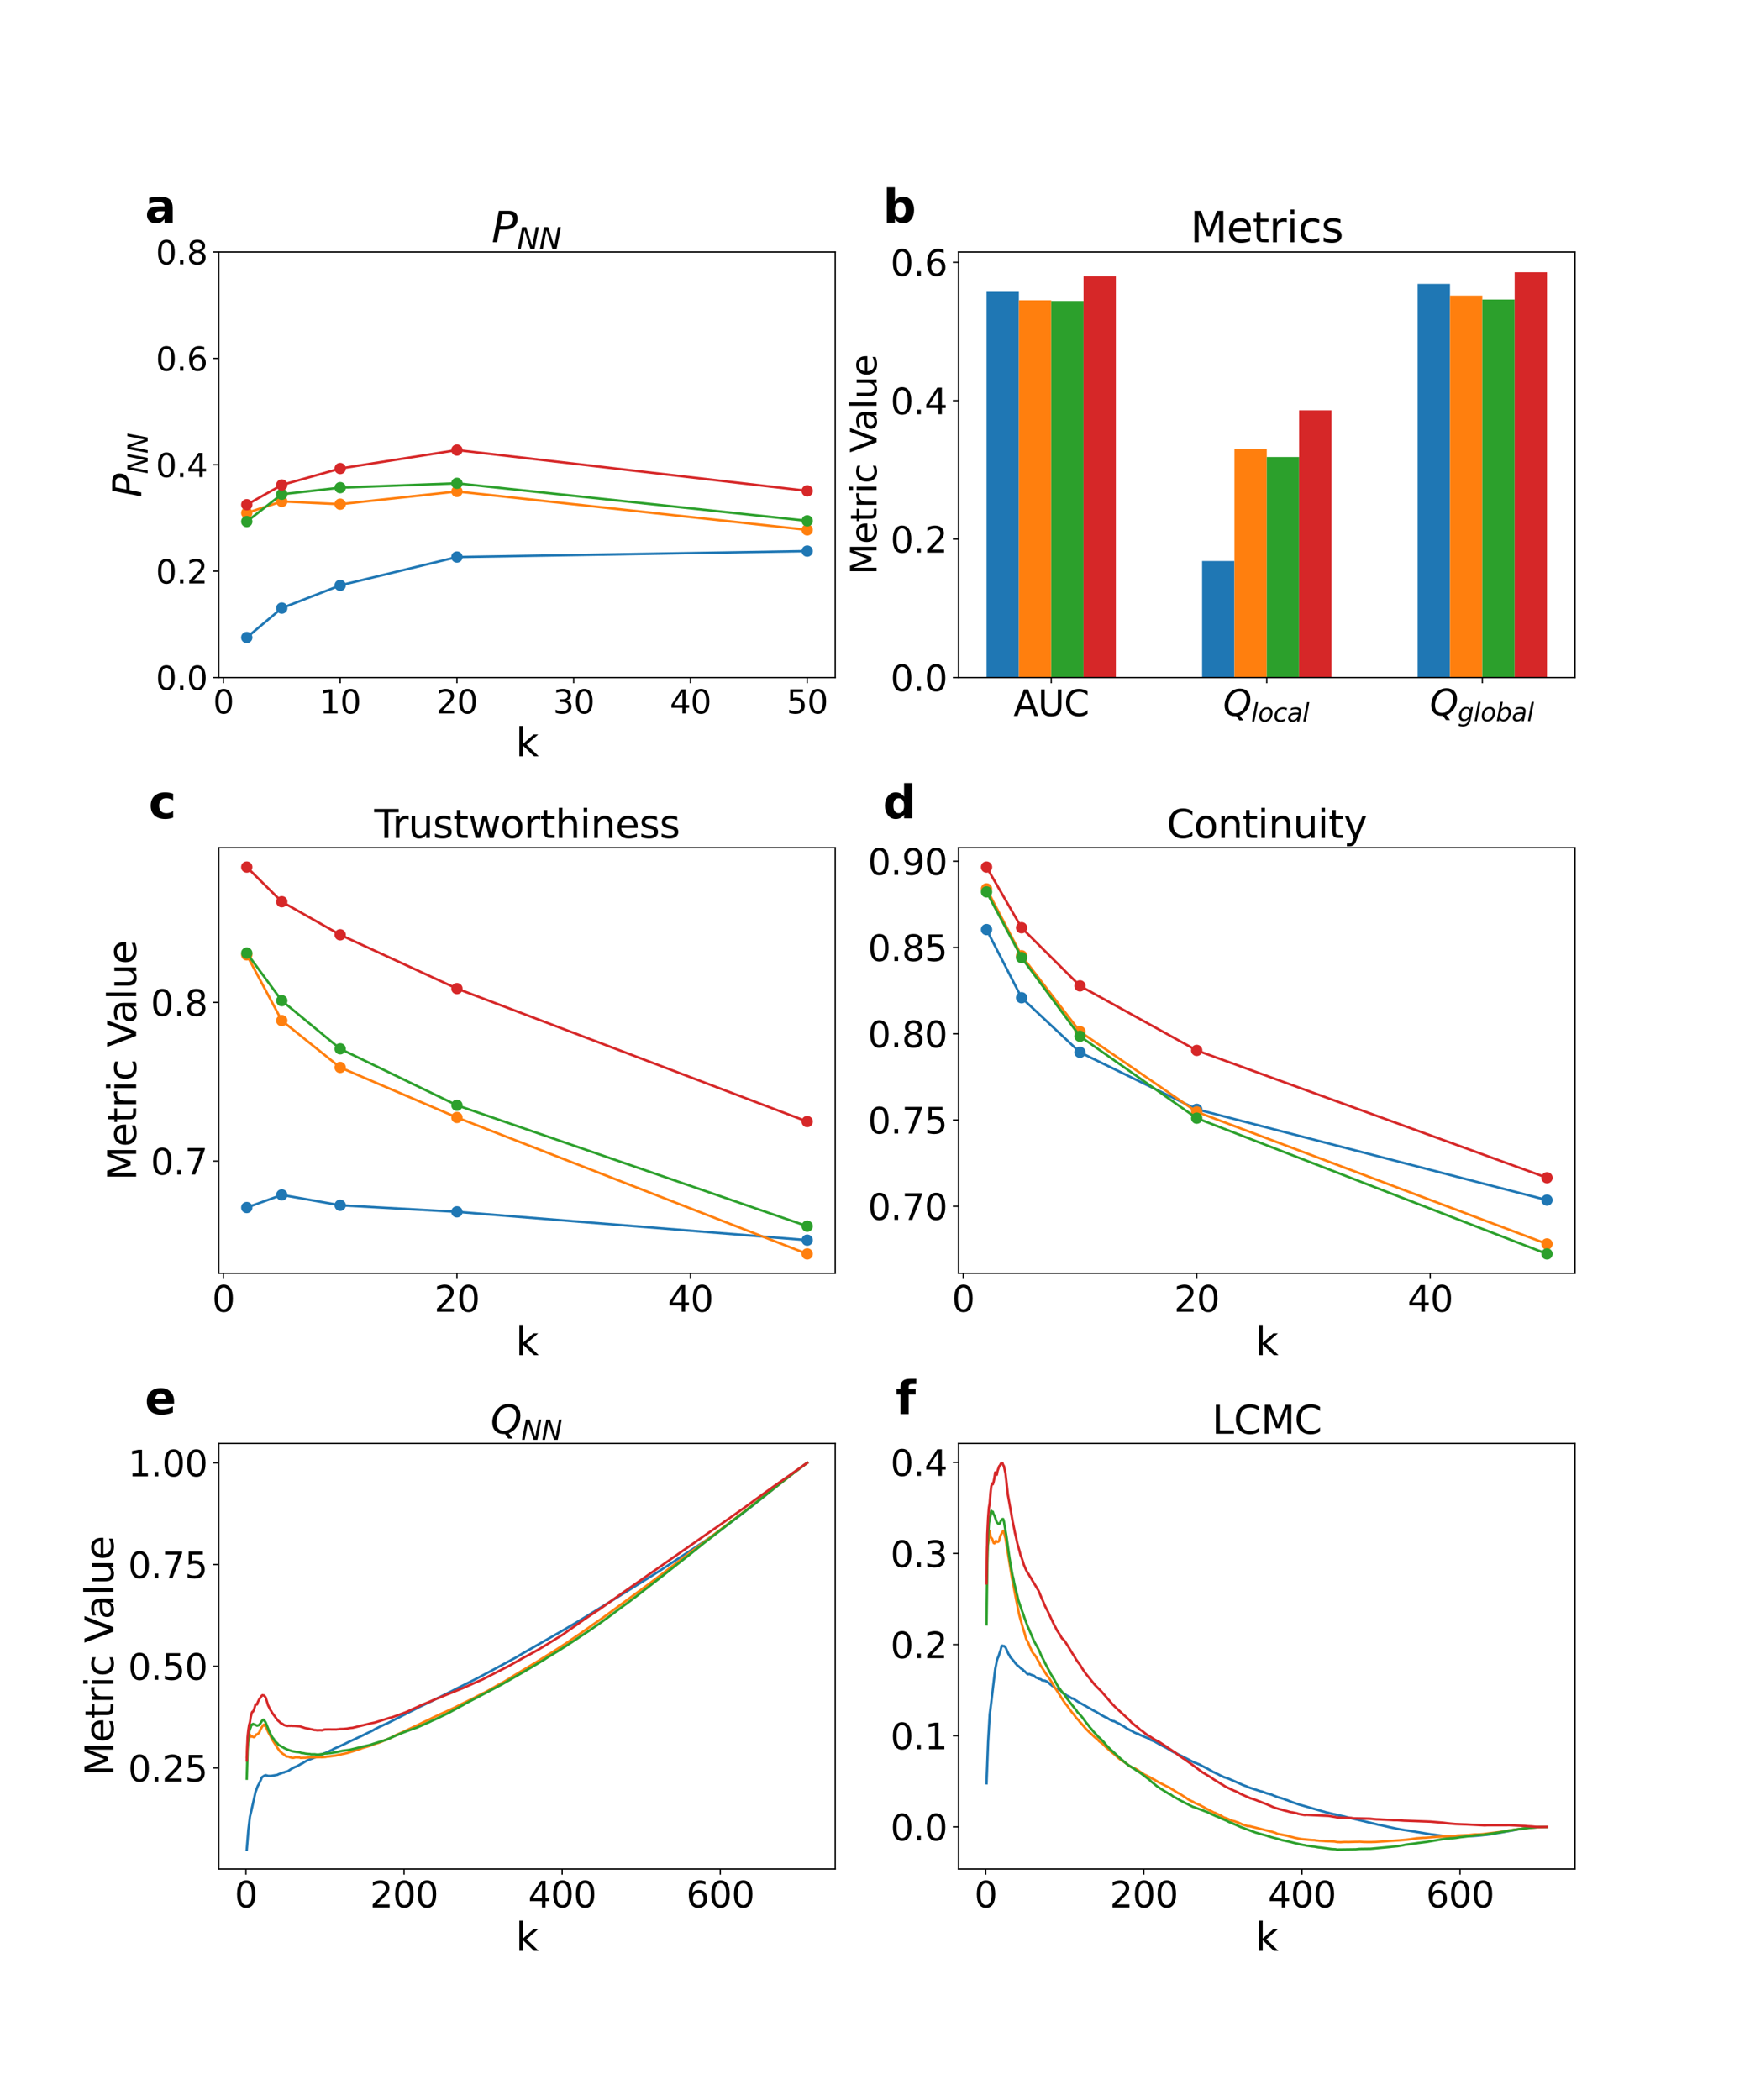 <?xml version="1.0" encoding="utf-8" standalone="no"?>
<!DOCTYPE svg PUBLIC "-//W3C//DTD SVG 1.1//EN"
  "http://www.w3.org/Graphics/SVG/1.1/DTD/svg11.dtd">
<svg xmlns:xlink="http://www.w3.org/1999/xlink" width="1080pt" height="1296pt" viewBox="0 0 1080 1296" xmlns="http://www.w3.org/2000/svg" version="1.1">
 <defs>
  <style type="text/css">*{stroke-linejoin: round; stroke-linecap: butt}</style>
 </defs>
 <g id="figure_1">
  <g id="patch_1">
   <path d="M 0 1296 
L 1080 1296 
L 1080 0 
L 0 0 
z
" style="fill: #ffffff"/>
  </g>
  <g id="axes_1">
   <g id="patch_2">
    <path d="M 135 418.131 
L 515.455 418.131 
L 515.455 155.52 
L 135 155.52 
z
" style="fill: #ffffff"/>
   </g>
   <g id="matplotlib.axis_1">
    <g id="xtick_1">
     <g id="line2d_1">
      <defs>
       <path id="m26275edace" d="M 0 0 
L 0 3.5 
" style="stroke: #000000; stroke-width: 0.8"/>
      </defs>
      <g>
       <use xlink:href="#m26275edace" x="137.882" y="418.131" style="stroke: #000000; stroke-width: 0.8"/>
      </g>
     </g>
     <g id="text_1">
      <!-- 0 -->
      <g transform="translate(131.52 440.327) scale(0.2 -0.2)">
       <defs>
        <path id="DejaVuSans-30" d="M 2034 4250 
Q 1547 4250 1301 3770 
Q 1056 3291 1056 2328 
Q 1056 1369 1301 889 
Q 1547 409 2034 409 
Q 2525 409 2770 889 
Q 3016 1369 3016 2328 
Q 3016 3291 2770 3770 
Q 2525 4250 2034 4250 
z
M 2034 4750 
Q 2819 4750 3233 4129 
Q 3647 3509 3647 2328 
Q 3647 1150 3233 529 
Q 2819 -91 2034 -91 
Q 1250 -91 836 529 
Q 422 1150 422 2328 
Q 422 3509 836 4129 
Q 1250 4750 2034 4750 
z
" transform="scale(0.016)"/>
       </defs>
       <use xlink:href="#DejaVuSans-30"/>
      </g>
     </g>
    </g>
    <g id="xtick_2">
     <g id="line2d_2">
      <g>
       <use xlink:href="#m26275edace" x="209.938" y="418.131" style="stroke: #000000; stroke-width: 0.8"/>
      </g>
     </g>
     <g id="text_2">
      <!-- 10 -->
      <g transform="translate(197.213 440.327) scale(0.2 -0.2)">
       <defs>
        <path id="DejaVuSans-31" d="M 794 531 
L 1825 531 
L 1825 4091 
L 703 3866 
L 703 4441 
L 1819 4666 
L 2450 4666 
L 2450 531 
L 3481 531 
L 3481 0 
L 794 0 
L 794 531 
z
" transform="scale(0.016)"/>
       </defs>
       <use xlink:href="#DejaVuSans-31"/>
       <use xlink:href="#DejaVuSans-30" x="63.623"/>
      </g>
     </g>
    </g>
    <g id="xtick_3">
     <g id="line2d_3">
      <g>
       <use xlink:href="#m26275edace" x="281.994" y="418.131" style="stroke: #000000; stroke-width: 0.8"/>
      </g>
     </g>
     <g id="text_3">
      <!-- 20 -->
      <g transform="translate(269.269 440.327) scale(0.2 -0.2)">
       <defs>
        <path id="DejaVuSans-32" d="M 1228 531 
L 3431 531 
L 3431 0 
L 469 0 
L 469 531 
Q 828 903 1448 1529 
Q 2069 2156 2228 2338 
Q 2531 2678 2651 2914 
Q 2772 3150 2772 3378 
Q 2772 3750 2511 3984 
Q 2250 4219 1831 4219 
Q 1534 4219 1204 4116 
Q 875 4013 500 3803 
L 500 4441 
Q 881 4594 1212 4672 
Q 1544 4750 1819 4750 
Q 2544 4750 2975 4387 
Q 3406 4025 3406 3419 
Q 3406 3131 3298 2873 
Q 3191 2616 2906 2266 
Q 2828 2175 2409 1742 
Q 1991 1309 1228 531 
z
" transform="scale(0.016)"/>
       </defs>
       <use xlink:href="#DejaVuSans-32"/>
       <use xlink:href="#DejaVuSans-30" x="63.623"/>
      </g>
     </g>
    </g>
    <g id="xtick_4">
     <g id="line2d_4">
      <g>
       <use xlink:href="#m26275edace" x="354.05" y="418.131" style="stroke: #000000; stroke-width: 0.8"/>
      </g>
     </g>
     <g id="text_4">
      <!-- 30 -->
      <g transform="translate(341.325 440.327) scale(0.2 -0.2)">
       <defs>
        <path id="DejaVuSans-33" d="M 2597 2516 
Q 3050 2419 3304 2112 
Q 3559 1806 3559 1356 
Q 3559 666 3084 287 
Q 2609 -91 1734 -91 
Q 1441 -91 1130 -33 
Q 819 25 488 141 
L 488 750 
Q 750 597 1062 519 
Q 1375 441 1716 441 
Q 2309 441 2620 675 
Q 2931 909 2931 1356 
Q 2931 1769 2642 2001 
Q 2353 2234 1838 2234 
L 1294 2234 
L 1294 2753 
L 1863 2753 
Q 2328 2753 2575 2939 
Q 2822 3125 2822 3475 
Q 2822 3834 2567 4026 
Q 2313 4219 1838 4219 
Q 1578 4219 1281 4162 
Q 984 4106 628 3988 
L 628 4550 
Q 988 4650 1302 4700 
Q 1616 4750 1894 4750 
Q 2613 4750 3031 4423 
Q 3450 4097 3450 3541 
Q 3450 3153 3228 2886 
Q 3006 2619 2597 2516 
z
" transform="scale(0.016)"/>
       </defs>
       <use xlink:href="#DejaVuSans-33"/>
       <use xlink:href="#DejaVuSans-30" x="63.623"/>
      </g>
     </g>
    </g>
    <g id="xtick_5">
     <g id="line2d_5">
      <g>
       <use xlink:href="#m26275edace" x="426.105" y="418.131" style="stroke: #000000; stroke-width: 0.8"/>
      </g>
     </g>
     <g id="text_5">
      <!-- 40 -->
      <g transform="translate(413.38 440.327) scale(0.2 -0.2)">
       <defs>
        <path id="DejaVuSans-34" d="M 2419 4116 
L 825 1625 
L 2419 1625 
L 2419 4116 
z
M 2253 4666 
L 3047 4666 
L 3047 1625 
L 3713 1625 
L 3713 1100 
L 3047 1100 
L 3047 0 
L 2419 0 
L 2419 1100 
L 313 1100 
L 313 1709 
L 2253 4666 
z
" transform="scale(0.016)"/>
       </defs>
       <use xlink:href="#DejaVuSans-34"/>
       <use xlink:href="#DejaVuSans-30" x="63.623"/>
      </g>
     </g>
    </g>
    <g id="xtick_6">
     <g id="line2d_6">
      <g>
       <use xlink:href="#m26275edace" x="498.161" y="418.131" style="stroke: #000000; stroke-width: 0.8"/>
      </g>
     </g>
     <g id="text_6">
      <!-- 50 -->
      <g transform="translate(485.436 440.327) scale(0.2 -0.2)">
       <defs>
        <path id="DejaVuSans-35" d="M 691 4666 
L 3169 4666 
L 3169 4134 
L 1269 4134 
L 1269 2991 
Q 1406 3038 1543 3061 
Q 1681 3084 1819 3084 
Q 2600 3084 3056 2656 
Q 3513 2228 3513 1497 
Q 3513 744 3044 326 
Q 2575 -91 1722 -91 
Q 1428 -91 1123 -41 
Q 819 9 494 109 
L 494 744 
Q 775 591 1075 516 
Q 1375 441 1709 441 
Q 2250 441 2565 725 
Q 2881 1009 2881 1497 
Q 2881 1984 2565 2268 
Q 2250 2553 1709 2553 
Q 1456 2553 1204 2497 
Q 953 2441 691 2322 
L 691 4666 
z
" transform="scale(0.016)"/>
       </defs>
       <use xlink:href="#DejaVuSans-35"/>
       <use xlink:href="#DejaVuSans-30" x="63.623"/>
      </g>
     </g>
    </g>
    <g id="text_7">
     <!-- k -->
     <g transform="translate(318.279 466.723) scale(0.24 -0.24)">
      <defs>
       <path id="DejaVuSans-6b" d="M 581 4863 
L 1159 4863 
L 1159 1991 
L 2875 3500 
L 3609 3500 
L 1753 1863 
L 3688 0 
L 2938 0 
L 1159 1709 
L 1159 0 
L 581 0 
L 581 4863 
z
" transform="scale(0.016)"/>
      </defs>
      <use xlink:href="#DejaVuSans-6b"/>
     </g>
    </g>
   </g>
   <g id="matplotlib.axis_2">
    <g id="ytick_1">
     <g id="line2d_7">
      <defs>
       <path id="mbf11b5f222" d="M 0 0 
L -3.5 0 
" style="stroke: #000000; stroke-width: 0.8"/>
      </defs>
      <g>
       <use xlink:href="#mbf11b5f222" x="135" y="418.131" style="stroke: #000000; stroke-width: 0.8"/>
      </g>
     </g>
     <g id="text_8">
      <!-- 0.0 -->
      <g transform="translate(96.194 425.729) scale(0.2 -0.2)">
       <defs>
        <path id="DejaVuSans-2e" d="M 684 794 
L 1344 794 
L 1344 0 
L 684 0 
L 684 794 
z
" transform="scale(0.016)"/>
       </defs>
       <use xlink:href="#DejaVuSans-30"/>
       <use xlink:href="#DejaVuSans-2e" x="63.623"/>
       <use xlink:href="#DejaVuSans-30" x="95.41"/>
      </g>
     </g>
    </g>
    <g id="ytick_2">
     <g id="line2d_8">
      <g>
       <use xlink:href="#mbf11b5f222" x="135" y="352.478" style="stroke: #000000; stroke-width: 0.8"/>
      </g>
     </g>
     <g id="text_9">
      <!-- 0.2 -->
      <g transform="translate(96.194 360.076) scale(0.2 -0.2)">
       <use xlink:href="#DejaVuSans-30"/>
       <use xlink:href="#DejaVuSans-2e" x="63.623"/>
       <use xlink:href="#DejaVuSans-32" x="95.41"/>
      </g>
     </g>
    </g>
    <g id="ytick_3">
     <g id="line2d_9">
      <g>
       <use xlink:href="#mbf11b5f222" x="135" y="286.825" style="stroke: #000000; stroke-width: 0.8"/>
      </g>
     </g>
     <g id="text_10">
      <!-- 0.4 -->
      <g transform="translate(96.194 294.424) scale(0.2 -0.2)">
       <use xlink:href="#DejaVuSans-30"/>
       <use xlink:href="#DejaVuSans-2e" x="63.623"/>
       <use xlink:href="#DejaVuSans-34" x="95.41"/>
      </g>
     </g>
    </g>
    <g id="ytick_4">
     <g id="line2d_10">
      <g>
       <use xlink:href="#mbf11b5f222" x="135" y="221.173" style="stroke: #000000; stroke-width: 0.8"/>
      </g>
     </g>
     <g id="text_11">
      <!-- 0.6 -->
      <g transform="translate(96.194 228.771) scale(0.2 -0.2)">
       <defs>
        <path id="DejaVuSans-36" d="M 2113 2584 
Q 1688 2584 1439 2293 
Q 1191 2003 1191 1497 
Q 1191 994 1439 701 
Q 1688 409 2113 409 
Q 2538 409 2786 701 
Q 3034 994 3034 1497 
Q 3034 2003 2786 2293 
Q 2538 2584 2113 2584 
z
M 3366 4563 
L 3366 3988 
Q 3128 4100 2886 4159 
Q 2644 4219 2406 4219 
Q 1781 4219 1451 3797 
Q 1122 3375 1075 2522 
Q 1259 2794 1537 2939 
Q 1816 3084 2150 3084 
Q 2853 3084 3261 2657 
Q 3669 2231 3669 1497 
Q 3669 778 3244 343 
Q 2819 -91 2113 -91 
Q 1303 -91 875 529 
Q 447 1150 447 2328 
Q 447 3434 972 4092 
Q 1497 4750 2381 4750 
Q 2619 4750 2861 4703 
Q 3103 4656 3366 4563 
z
" transform="scale(0.016)"/>
       </defs>
       <use xlink:href="#DejaVuSans-30"/>
       <use xlink:href="#DejaVuSans-2e" x="63.623"/>
       <use xlink:href="#DejaVuSans-36" x="95.41"/>
      </g>
     </g>
    </g>
    <g id="ytick_5">
     <g id="line2d_11">
      <g>
       <use xlink:href="#mbf11b5f222" x="135" y="155.52" style="stroke: #000000; stroke-width: 0.8"/>
      </g>
     </g>
     <g id="text_12">
      <!-- 0.8 -->
      <g transform="translate(96.194 163.118) scale(0.2 -0.2)">
       <defs>
        <path id="DejaVuSans-38" d="M 2034 2216 
Q 1584 2216 1326 1975 
Q 1069 1734 1069 1313 
Q 1069 891 1326 650 
Q 1584 409 2034 409 
Q 2484 409 2743 651 
Q 3003 894 3003 1313 
Q 3003 1734 2745 1975 
Q 2488 2216 2034 2216 
z
M 1403 2484 
Q 997 2584 770 2862 
Q 544 3141 544 3541 
Q 544 4100 942 4425 
Q 1341 4750 2034 4750 
Q 2731 4750 3128 4425 
Q 3525 4100 3525 3541 
Q 3525 3141 3298 2862 
Q 3072 2584 2669 2484 
Q 3125 2378 3379 2068 
Q 3634 1759 3634 1313 
Q 3634 634 3220 271 
Q 2806 -91 2034 -91 
Q 1263 -91 848 271 
Q 434 634 434 1313 
Q 434 1759 690 2068 
Q 947 2378 1403 2484 
z
M 1172 3481 
Q 1172 3119 1398 2916 
Q 1625 2713 2034 2713 
Q 2441 2713 2670 2916 
Q 2900 3119 2900 3481 
Q 2900 3844 2670 4047 
Q 2441 4250 2034 4250 
Q 1625 4250 1398 4047 
Q 1172 3844 1172 3481 
z
" transform="scale(0.016)"/>
       </defs>
       <use xlink:href="#DejaVuSans-30"/>
       <use xlink:href="#DejaVuSans-2e" x="63.623"/>
       <use xlink:href="#DejaVuSans-38" x="95.41"/>
      </g>
     </g>
    </g>
    <g id="text_13">
     <!-- $P_{NN}$ -->
     <g transform="translate(87.203 306.985) rotate(-90) scale(0.24 -0.24)">
      <defs>
       <path id="DejaVuSans-Oblique-50" d="M 1081 4666 
L 2541 4666 
Q 3178 4666 3512 4369 
Q 3847 4072 3847 3500 
Q 3847 2731 3353 2303 
Q 2859 1875 1966 1875 
L 1172 1875 
L 806 0 
L 172 0 
L 1081 4666 
z
M 1613 4147 
L 1275 2394 
L 2069 2394 
Q 2606 2394 2893 2669 
Q 3181 2944 3181 3456 
Q 3181 3784 2986 3965 
Q 2791 4147 2438 4147 
L 1613 4147 
z
" transform="scale(0.016)"/>
       <path id="DejaVuSans-Oblique-4e" d="M 1081 4666 
L 1931 4666 
L 3219 666 
L 4000 4666 
L 4616 4666 
L 3706 0 
L 2853 0 
L 1569 4025 
L 788 0 
L 172 0 
L 1081 4666 
z
" transform="scale(0.016)"/>
      </defs>
      <use xlink:href="#DejaVuSans-Oblique-50" transform="translate(0 0.094)"/>
      <use xlink:href="#DejaVuSans-Oblique-4e" transform="translate(60.303 -16.312) scale(0.7)"/>
      <use xlink:href="#DejaVuSans-Oblique-4e" transform="translate(112.666 -16.312) scale(0.7)"/>
     </g>
    </g>
   </g>
   <g id="line2d_12">
    <path d="M 152.293 393.43 
L 173.91 375.285 
L 209.938 361.25 
L 281.994 343.775 
L 498.161 340.105 
" clip-path="url(#p9a67d07b44)" style="fill: none; stroke: #1f77b4; stroke-width: 1.5; stroke-linecap: square"/>
    <defs>
     <path id="mba587a05dc" d="M 0 3 
C 0.796 3 1.559 2.684 2.121 2.121 
C 2.684 1.559 3 0.796 3 0 
C 3 -0.796 2.684 -1.559 2.121 -2.121 
C 1.559 -2.684 0.796 -3 0 -3 
C -0.796 -3 -1.559 -2.684 -2.121 -2.121 
C -2.684 -1.559 -3 -0.796 -3 0 
C -3 0.796 -2.684 1.559 -2.121 2.121 
C -1.559 2.684 -0.796 3 0 3 
z
" style="stroke: #1f77b4"/>
    </defs>
    <g clip-path="url(#p9a67d07b44)">
     <use xlink:href="#mba587a05dc" x="152.293" y="393.43" style="fill: #1f77b4; stroke: #1f77b4"/>
     <use xlink:href="#mba587a05dc" x="173.91" y="375.285" style="fill: #1f77b4; stroke: #1f77b4"/>
     <use xlink:href="#mba587a05dc" x="209.938" y="361.25" style="fill: #1f77b4; stroke: #1f77b4"/>
     <use xlink:href="#mba587a05dc" x="281.994" y="343.775" style="fill: #1f77b4; stroke: #1f77b4"/>
     <use xlink:href="#mba587a05dc" x="498.161" y="340.105" style="fill: #1f77b4; stroke: #1f77b4"/>
    </g>
   </g>
   <g id="line2d_13">
    <path d="M 152.293 316.558 
L 173.91 309.448 
L 209.938 311.156 
L 281.994 303.285 
L 498.161 327.002 
" clip-path="url(#p9a67d07b44)" style="fill: none; stroke: #ff7f0e; stroke-width: 1.5; stroke-linecap: square"/>
    <defs>
     <path id="mbba64fba94" d="M 0 3 
C 0.796 3 1.559 2.684 2.121 2.121 
C 2.684 1.559 3 0.796 3 0 
C 3 -0.796 2.684 -1.559 2.121 -2.121 
C 1.559 -2.684 0.796 -3 0 -3 
C -0.796 -3 -1.559 -2.684 -2.121 -2.121 
C -2.684 -1.559 -3 -0.796 -3 0 
C -3 0.796 -2.684 1.559 -2.121 2.121 
C -1.559 2.684 -0.796 3 0 3 
z
" style="stroke: #ff7f0e"/>
    </defs>
    <g clip-path="url(#p9a67d07b44)">
     <use xlink:href="#mbba64fba94" x="152.293" y="316.558" style="fill: #ff7f0e; stroke: #ff7f0e"/>
     <use xlink:href="#mbba64fba94" x="173.91" y="309.448" style="fill: #ff7f0e; stroke: #ff7f0e"/>
     <use xlink:href="#mbba64fba94" x="209.938" y="311.156" style="fill: #ff7f0e; stroke: #ff7f0e"/>
     <use xlink:href="#mbba64fba94" x="281.994" y="303.285" style="fill: #ff7f0e; stroke: #ff7f0e"/>
     <use xlink:href="#mbba64fba94" x="498.161" y="327.002" style="fill: #ff7f0e; stroke: #ff7f0e"/>
    </g>
   </g>
   <g id="line2d_14">
    <path d="M 152.293 321.868 
L 173.91 305.016 
L 209.938 300.953 
L 281.994 298.275 
L 498.161 321.434 
" clip-path="url(#p9a67d07b44)" style="fill: none; stroke: #2ca02c; stroke-width: 1.5; stroke-linecap: square"/>
    <defs>
     <path id="mdfdbe93b12" d="M 0 3 
C 0.796 3 1.559 2.684 2.121 2.121 
C 2.684 1.559 3 0.796 3 0 
C 3 -0.796 2.684 -1.559 2.121 -2.121 
C 1.559 -2.684 0.796 -3 0 -3 
C -0.796 -3 -1.559 -2.684 -2.121 -2.121 
C -2.684 -1.559 -3 -0.796 -3 0 
C -3 0.796 -2.684 1.559 -2.121 2.121 
C -1.559 2.684 -0.796 3 0 3 
z
" style="stroke: #2ca02c"/>
    </defs>
    <g clip-path="url(#p9a67d07b44)">
     <use xlink:href="#mdfdbe93b12" x="152.293" y="321.868" style="fill: #2ca02c; stroke: #2ca02c"/>
     <use xlink:href="#mdfdbe93b12" x="173.91" y="305.016" style="fill: #2ca02c; stroke: #2ca02c"/>
     <use xlink:href="#mdfdbe93b12" x="209.938" y="300.953" style="fill: #2ca02c; stroke: #2ca02c"/>
     <use xlink:href="#mdfdbe93b12" x="281.994" y="298.275" style="fill: #2ca02c; stroke: #2ca02c"/>
     <use xlink:href="#mdfdbe93b12" x="498.161" y="321.434" style="fill: #2ca02c; stroke: #2ca02c"/>
    </g>
   </g>
   <g id="line2d_15">
    <path d="M 152.293 311.48 
L 173.91 299.291 
L 209.938 289.134 
L 281.994 277.753 
L 498.161 302.938 
" clip-path="url(#p9a67d07b44)" style="fill: none; stroke: #d62728; stroke-width: 1.5; stroke-linecap: square"/>
    <defs>
     <path id="md4db28cbef" d="M 0 3 
C 0.796 3 1.559 2.684 2.121 2.121 
C 2.684 1.559 3 0.796 3 0 
C 3 -0.796 2.684 -1.559 2.121 -2.121 
C 1.559 -2.684 0.796 -3 0 -3 
C -0.796 -3 -1.559 -2.684 -2.121 -2.121 
C -2.684 -1.559 -3 -0.796 -3 0 
C -3 0.796 -2.684 1.559 -2.121 2.121 
C -1.559 2.684 -0.796 3 0 3 
z
" style="stroke: #d62728"/>
    </defs>
    <g clip-path="url(#p9a67d07b44)">
     <use xlink:href="#md4db28cbef" x="152.293" y="311.48" style="fill: #d62728; stroke: #d62728"/>
     <use xlink:href="#md4db28cbef" x="173.91" y="299.291" style="fill: #d62728; stroke: #d62728"/>
     <use xlink:href="#md4db28cbef" x="209.938" y="289.134" style="fill: #d62728; stroke: #d62728"/>
     <use xlink:href="#md4db28cbef" x="281.994" y="277.753" style="fill: #d62728; stroke: #d62728"/>
     <use xlink:href="#md4db28cbef" x="498.161" y="302.938" style="fill: #d62728; stroke: #d62728"/>
    </g>
   </g>
   <g id="patch_3">
    <path d="M 135 418.131 
L 135 155.52 
" style="fill: none; stroke: #000000; stroke-width: 0.8; stroke-linejoin: miter; stroke-linecap: square"/>
   </g>
   <g id="patch_4">
    <path d="M 515.455 418.131 
L 515.455 155.52 
" style="fill: none; stroke: #000000; stroke-width: 0.8; stroke-linejoin: miter; stroke-linecap: square"/>
   </g>
   <g id="patch_5">
    <path d="M 135 418.131 
L 515.455 418.131 
" style="fill: none; stroke: #000000; stroke-width: 0.8; stroke-linejoin: miter; stroke-linecap: square"/>
   </g>
   <g id="patch_6">
    <path d="M 135 155.52 
L 515.455 155.52 
" style="fill: none; stroke: #000000; stroke-width: 0.8; stroke-linejoin: miter; stroke-linecap: square"/>
   </g>
   <g id="text_14">
    <!-- a -->
    <g transform="translate(89.473 137.404) scale(0.28 -0.28)">
     <defs>
      <path id="DejaVuSans-Bold-61" d="M 2106 1575 
Q 1756 1575 1579 1456 
Q 1403 1338 1403 1106 
Q 1403 894 1545 773 
Q 1688 653 1941 653 
Q 2256 653 2472 879 
Q 2688 1106 2688 1447 
L 2688 1575 
L 2106 1575 
z
M 3816 1997 
L 3816 0 
L 2688 0 
L 2688 519 
Q 2463 200 2181 54 
Q 1900 -91 1497 -91 
Q 953 -91 614 226 
Q 275 544 275 1050 
Q 275 1666 698 1953 
Q 1122 2241 2028 2241 
L 2688 2241 
L 2688 2328 
Q 2688 2594 2478 2717 
Q 2269 2841 1825 2841 
Q 1466 2841 1156 2769 
Q 847 2697 581 2553 
L 581 3406 
Q 941 3494 1303 3539 
Q 1666 3584 2028 3584 
Q 2975 3584 3395 3211 
Q 3816 2838 3816 1997 
z
" transform="scale(0.016)"/>
     </defs>
     <use xlink:href="#DejaVuSans-Bold-61"/>
    </g>
   </g>
   <g id="text_15">
    <!-- $P_{NN}$ -->
    <g transform="translate(303.387 149.52) scale(0.26 -0.26)">
     <use xlink:href="#DejaVuSans-Oblique-50" transform="translate(0 0.094)"/>
     <use xlink:href="#DejaVuSans-Oblique-4e" transform="translate(60.303 -16.312) scale(0.7)"/>
     <use xlink:href="#DejaVuSans-Oblique-4e" transform="translate(112.666 -16.312) scale(0.7)"/>
    </g>
   </g>
  </g>
  <g id="axes_2">
   <g id="patch_7">
    <path d="M 591.545 418.131 
L 972 418.131 
L 972 155.52 
L 591.545 155.52 
z
" style="fill: #ffffff"/>
   </g>
   <g id="patch_8">
    <path d="M 608.839 418.131 
L 628.793 418.131 
L 628.793 180.124 
L 608.839 180.124 
z
" clip-path="url(#p1212002ea2)" style="fill: #1f77b4"/>
   </g>
   <g id="patch_9">
    <path d="M 741.865 418.131 
L 761.819 418.131 
L 761.819 346.223 
L 741.865 346.223 
z
" clip-path="url(#p1212002ea2)" style="fill: #1f77b4"/>
   </g>
   <g id="patch_10">
    <path d="M 874.891 418.131 
L 894.845 418.131 
L 894.845 175.188 
L 874.891 175.188 
z
" clip-path="url(#p1212002ea2)" style="fill: #1f77b4"/>
   </g>
   <g id="patch_11">
    <path d="M 628.793 418.131 
L 648.747 418.131 
L 648.747 185.294 
L 628.793 185.294 
z
" clip-path="url(#p1212002ea2)" style="fill: #ff7f0e"/>
   </g>
   <g id="patch_12">
    <path d="M 761.819 418.131 
L 781.773 418.131 
L 781.773 277.029 
L 761.819 277.029 
z
" clip-path="url(#p1212002ea2)" style="fill: #ff7f0e"/>
   </g>
   <g id="patch_13">
    <path d="M 894.845 418.131 
L 914.799 418.131 
L 914.799 182.418 
L 894.845 182.418 
z
" clip-path="url(#p1212002ea2)" style="fill: #ff7f0e"/>
   </g>
   <g id="patch_14">
    <path d="M 648.747 418.131 
L 668.701 418.131 
L 668.701 185.734 
L 648.747 185.734 
z
" clip-path="url(#p1212002ea2)" style="fill: #2ca02c"/>
   </g>
   <g id="patch_15">
    <path d="M 781.773 418.131 
L 801.727 418.131 
L 801.727 282.046 
L 781.773 282.046 
z
" clip-path="url(#p1212002ea2)" style="fill: #2ca02c"/>
   </g>
   <g id="patch_16">
    <path d="M 914.799 418.131 
L 934.753 418.131 
L 934.753 184.834 
L 914.799 184.834 
z
" clip-path="url(#p1212002ea2)" style="fill: #2ca02c"/>
   </g>
   <g id="patch_17">
    <path d="M 668.701 418.131 
L 688.654 418.131 
L 688.654 170.433 
L 668.701 170.433 
z
" clip-path="url(#p1212002ea2)" style="fill: #d62728"/>
   </g>
   <g id="patch_18">
    <path d="M 801.727 418.131 
L 821.681 418.131 
L 821.681 253.227 
L 801.727 253.227 
z
" clip-path="url(#p1212002ea2)" style="fill: #d62728"/>
   </g>
   <g id="patch_19">
    <path d="M 934.753 418.131 
L 954.707 418.131 
L 954.707 168.025 
L 934.753 168.025 
z
" clip-path="url(#p1212002ea2)" style="fill: #d62728"/>
   </g>
   <g id="matplotlib.axis_3">
    <g id="xtick_7">
     <g id="line2d_16">
      <g>
       <use xlink:href="#m26275edace" x="648.747" y="418.131" style="stroke: #000000; stroke-width: 0.8"/>
      </g>
     </g>
     <g id="text_16">
      <!-- AUC -->
      <g transform="translate(625.49 441.847) scale(0.22 -0.22)">
       <defs>
        <path id="DejaVuSans-41" d="M 2188 4044 
L 1331 1722 
L 3047 1722 
L 2188 4044 
z
M 1831 4666 
L 2547 4666 
L 4325 0 
L 3669 0 
L 3244 1197 
L 1141 1197 
L 716 0 
L 50 0 
L 1831 4666 
z
" transform="scale(0.016)"/>
        <path id="DejaVuSans-55" d="M 556 4666 
L 1191 4666 
L 1191 1831 
Q 1191 1081 1462 751 
Q 1734 422 2344 422 
Q 2950 422 3222 751 
Q 3494 1081 3494 1831 
L 3494 4666 
L 4128 4666 
L 4128 1753 
Q 4128 841 3676 375 
Q 3225 -91 2344 -91 
Q 1459 -91 1007 375 
Q 556 841 556 1753 
L 556 4666 
z
" transform="scale(0.016)"/>
        <path id="DejaVuSans-43" d="M 4122 4306 
L 4122 3641 
Q 3803 3938 3442 4084 
Q 3081 4231 2675 4231 
Q 1875 4231 1450 3742 
Q 1025 3253 1025 2328 
Q 1025 1406 1450 917 
Q 1875 428 2675 428 
Q 3081 428 3442 575 
Q 3803 722 4122 1019 
L 4122 359 
Q 3791 134 3420 21 
Q 3050 -91 2638 -91 
Q 1578 -91 968 557 
Q 359 1206 359 2328 
Q 359 3453 968 4101 
Q 1578 4750 2638 4750 
Q 3056 4750 3426 4639 
Q 3797 4528 4122 4306 
z
" transform="scale(0.016)"/>
       </defs>
       <use xlink:href="#DejaVuSans-41"/>
       <use xlink:href="#DejaVuSans-55" x="68.408"/>
       <use xlink:href="#DejaVuSans-43" x="141.602"/>
      </g>
     </g>
    </g>
    <g id="xtick_8">
     <g id="line2d_17">
      <g>
       <use xlink:href="#m26275edace" x="781.773" y="418.131" style="stroke: #000000; stroke-width: 0.8"/>
      </g>
     </g>
     <g id="text_17">
      <!-- $Q_{local}$ -->
      <g transform="translate(754.823 441.847) scale(0.22 -0.22)">
       <defs>
        <path id="DejaVuSans-Oblique-51" d="M 2309 -84 
Q 2275 -88 2237 -89 
Q 2200 -91 2125 -91 
Q 1250 -91 756 411 
Q 263 913 263 1797 
Q 263 2319 452 2844 
Q 641 3369 978 3788 
Q 1369 4269 1858 4509 
Q 2347 4750 2938 4750 
Q 3794 4750 4287 4245 
Q 4781 3741 4781 2869 
Q 4781 1928 4265 1147 
Q 3750 366 2919 44 
L 3553 -825 
L 2847 -825 
L 2309 -84 
z
M 2919 4238 
Q 2400 4238 2003 3986 
Q 1606 3734 1313 3219 
Q 1125 2891 1026 2522 
Q 928 2153 928 1778 
Q 928 1128 1239 775 
Q 1550 422 2119 422 
Q 2631 422 3032 676 
Q 3434 931 3719 1434 
Q 3909 1772 4009 2142 
Q 4109 2513 4109 2881 
Q 4109 3528 3796 3883 
Q 3484 4238 2919 4238 
z
" transform="scale(0.016)"/>
        <path id="DejaVuSans-Oblique-6c" d="M 1172 4863 
L 1747 4863 
L 800 0 
L 225 0 
L 1172 4863 
z
" transform="scale(0.016)"/>
        <path id="DejaVuSans-Oblique-6f" d="M 1625 -91 
Q 1009 -91 651 289 
Q 294 669 294 1325 
Q 294 1706 417 2101 
Q 541 2497 738 2766 
Q 1047 3184 1428 3384 
Q 1809 3584 2291 3584 
Q 2888 3584 3255 3212 
Q 3622 2841 3622 2241 
Q 3622 1825 3500 1412 
Q 3378 1000 3181 728 
Q 2875 309 2494 109 
Q 2113 -91 1625 -91 
z
M 891 1344 
Q 891 869 1089 633 
Q 1288 397 1691 397 
Q 2269 397 2648 901 
Q 3028 1406 3028 2181 
Q 3028 2634 2825 2865 
Q 2622 3097 2228 3097 
Q 1903 3097 1650 2945 
Q 1397 2794 1197 2484 
Q 1050 2253 970 1956 
Q 891 1659 891 1344 
z
" transform="scale(0.016)"/>
        <path id="DejaVuSans-Oblique-63" d="M 3431 3366 
L 3316 2797 
Q 3109 2947 2876 3022 
Q 2644 3097 2394 3097 
Q 2119 3097 1870 3000 
Q 1622 2903 1453 2725 
Q 1184 2453 1037 2087 
Q 891 1722 891 1331 
Q 891 859 1127 628 
Q 1363 397 1844 397 
Q 2081 397 2348 469 
Q 2616 541 2906 684 
L 2797 116 
Q 2547 13 2283 -39 
Q 2019 -91 1741 -91 
Q 1044 -91 669 257 
Q 294 606 294 1253 
Q 294 1797 489 2255 
Q 684 2713 1069 3078 
Q 1331 3328 1684 3456 
Q 2038 3584 2456 3584 
Q 2700 3584 2940 3529 
Q 3181 3475 3431 3366 
z
" transform="scale(0.016)"/>
        <path id="DejaVuSans-Oblique-61" d="M 3438 1997 
L 3047 0 
L 2472 0 
L 2578 531 
Q 2325 219 2001 64 
Q 1678 -91 1281 -91 
Q 834 -91 548 182 
Q 263 456 263 884 
Q 263 1497 752 1853 
Q 1241 2209 2100 2209 
L 2900 2209 
L 2931 2363 
Q 2938 2388 2941 2417 
Q 2944 2447 2944 2509 
Q 2944 2788 2717 2942 
Q 2491 3097 2081 3097 
Q 1800 3097 1504 3025 
Q 1209 2953 897 2809 
L 997 3341 
Q 1322 3463 1633 3523 
Q 1944 3584 2234 3584 
Q 2853 3584 3176 3315 
Q 3500 3047 3500 2534 
Q 3500 2431 3484 2292 
Q 3469 2153 3438 1997 
z
M 2816 1759 
L 2241 1759 
Q 1534 1759 1195 1570 
Q 856 1381 856 984 
Q 856 709 1029 553 
Q 1203 397 1509 397 
Q 1978 397 2328 733 
Q 2678 1069 2791 1631 
L 2816 1759 
z
" transform="scale(0.016)"/>
       </defs>
       <use xlink:href="#DejaVuSans-Oblique-51" transform="translate(0 0.781)"/>
       <use xlink:href="#DejaVuSans-Oblique-6c" transform="translate(78.711 -15.625) scale(0.7)"/>
       <use xlink:href="#DejaVuSans-Oblique-6f" transform="translate(98.159 -15.625) scale(0.7)"/>
       <use xlink:href="#DejaVuSans-Oblique-63" transform="translate(140.986 -15.625) scale(0.7)"/>
       <use xlink:href="#DejaVuSans-Oblique-61" transform="translate(179.473 -15.625) scale(0.7)"/>
       <use xlink:href="#DejaVuSans-Oblique-6c" transform="translate(222.368 -15.625) scale(0.7)"/>
      </g>
     </g>
    </g>
    <g id="xtick_9">
     <g id="line2d_18">
      <g>
       <use xlink:href="#m26275edace" x="914.799" y="418.131" style="stroke: #000000; stroke-width: 0.8"/>
      </g>
     </g>
     <g id="text_18">
      <!-- $Q_{global}$ -->
      <g transform="translate(882.349 441.631) scale(0.22 -0.22)">
       <defs>
        <path id="DejaVuSans-Oblique-67" d="M 3816 3500 
L 3219 434 
Q 3047 -456 2561 -893 
Q 2075 -1331 1253 -1331 
Q 950 -1331 690 -1286 
Q 431 -1241 206 -1147 
L 313 -588 
Q 525 -725 762 -790 
Q 1000 -856 1269 -856 
Q 1816 -856 2167 -557 
Q 2519 -259 2631 300 
L 2681 563 
Q 2441 288 2122 144 
Q 1803 0 1434 0 
Q 903 0 598 351 
Q 294 703 294 1319 
Q 294 1803 478 2267 
Q 663 2731 997 3091 
Q 1219 3328 1514 3456 
Q 1809 3584 2131 3584 
Q 2484 3584 2746 3420 
Q 3009 3256 3138 2956 
L 3238 3500 
L 3816 3500 
z
M 2950 2216 
Q 2950 2641 2750 2872 
Q 2550 3103 2181 3103 
Q 1953 3103 1747 3012 
Q 1541 2922 1394 2759 
Q 1156 2491 1023 2127 
Q 891 1763 891 1375 
Q 891 944 1092 712 
Q 1294 481 1672 481 
Q 2219 481 2584 976 
Q 2950 1472 2950 2216 
z
" transform="scale(0.016)"/>
        <path id="DejaVuSans-Oblique-62" d="M 3169 2138 
Q 3169 2591 2961 2847 
Q 2753 3103 2388 3103 
Q 2122 3103 1889 2973 
Q 1656 2844 1484 2597 
Q 1303 2338 1198 1995 
Q 1094 1653 1094 1313 
Q 1094 881 1298 636 
Q 1503 391 1863 391 
Q 2134 391 2365 517 
Q 2597 644 2772 891 
Q 2950 1147 3059 1487 
Q 3169 1828 3169 2138 
z
M 1381 2969 
Q 1594 3256 1914 3420 
Q 2234 3584 2584 3584 
Q 3122 3584 3439 3221 
Q 3756 2859 3756 2241 
Q 3756 1734 3570 1259 
Q 3384 784 3041 416 
Q 2816 172 2522 40 
Q 2228 -91 1906 -91 
Q 1566 -91 1316 65 
Q 1066 222 909 531 
L 806 0 
L 231 0 
L 1178 4863 
L 1753 4863 
L 1381 2969 
z
" transform="scale(0.016)"/>
       </defs>
       <use xlink:href="#DejaVuSans-Oblique-51" transform="translate(0 0.781)"/>
       <use xlink:href="#DejaVuSans-Oblique-67" transform="translate(78.711 -15.625) scale(0.7)"/>
       <use xlink:href="#DejaVuSans-Oblique-6c" transform="translate(123.145 -15.625) scale(0.7)"/>
       <use xlink:href="#DejaVuSans-Oblique-6f" transform="translate(142.593 -15.625) scale(0.7)"/>
       <use xlink:href="#DejaVuSans-Oblique-62" transform="translate(185.42 -15.625) scale(0.7)"/>
       <use xlink:href="#DejaVuSans-Oblique-61" transform="translate(229.854 -15.625) scale(0.7)"/>
       <use xlink:href="#DejaVuSans-Oblique-6c" transform="translate(272.749 -15.625) scale(0.7)"/>
      </g>
     </g>
    </g>
   </g>
   <g id="matplotlib.axis_4">
    <g id="ytick_6">
     <g id="line2d_19">
      <g>
       <use xlink:href="#mbf11b5f222" x="591.545" y="418.131" style="stroke: #000000; stroke-width: 0.8"/>
      </g>
     </g>
     <g id="text_19">
      <!-- 0.0 -->
      <g transform="translate(549.559 426.489) scale(0.22 -0.22)">
       <use xlink:href="#DejaVuSans-30"/>
       <use xlink:href="#DejaVuSans-2e" x="63.623"/>
       <use xlink:href="#DejaVuSans-30" x="95.41"/>
      </g>
     </g>
    </g>
    <g id="ytick_7">
     <g id="line2d_20">
      <g>
       <use xlink:href="#mbf11b5f222" x="591.545" y="332.706" style="stroke: #000000; stroke-width: 0.8"/>
      </g>
     </g>
     <g id="text_20">
      <!-- 0.2 -->
      <g transform="translate(549.559 341.065) scale(0.22 -0.22)">
       <use xlink:href="#DejaVuSans-30"/>
       <use xlink:href="#DejaVuSans-2e" x="63.623"/>
       <use xlink:href="#DejaVuSans-32" x="95.41"/>
      </g>
     </g>
    </g>
    <g id="ytick_8">
     <g id="line2d_21">
      <g>
       <use xlink:href="#mbf11b5f222" x="591.545" y="247.282" style="stroke: #000000; stroke-width: 0.8"/>
      </g>
     </g>
     <g id="text_21">
      <!-- 0.4 -->
      <g transform="translate(549.559 255.641) scale(0.22 -0.22)">
       <use xlink:href="#DejaVuSans-30"/>
       <use xlink:href="#DejaVuSans-2e" x="63.623"/>
       <use xlink:href="#DejaVuSans-34" x="95.41"/>
      </g>
     </g>
    </g>
    <g id="ytick_9">
     <g id="line2d_22">
      <g>
       <use xlink:href="#mbf11b5f222" x="591.545" y="161.858" style="stroke: #000000; stroke-width: 0.8"/>
      </g>
     </g>
     <g id="text_22">
      <!-- 0.6 -->
      <g transform="translate(549.559 170.216) scale(0.22 -0.22)">
       <use xlink:href="#DejaVuSans-30"/>
       <use xlink:href="#DejaVuSans-2e" x="63.623"/>
       <use xlink:href="#DejaVuSans-36" x="95.41"/>
      </g>
     </g>
    </g>
    <g id="text_23">
     <!-- Metric Value -->
     <g transform="translate(540.983 354.728) rotate(-90) scale(0.22 -0.22)">
      <defs>
       <path id="DejaVuSans-4d" d="M 628 4666 
L 1569 4666 
L 2759 1491 
L 3956 4666 
L 4897 4666 
L 4897 0 
L 4281 0 
L 4281 4097 
L 3078 897 
L 2444 897 
L 1241 4097 
L 1241 0 
L 628 0 
L 628 4666 
z
" transform="scale(0.016)"/>
       <path id="DejaVuSans-65" d="M 3597 1894 
L 3597 1613 
L 953 1613 
Q 991 1019 1311 708 
Q 1631 397 2203 397 
Q 2534 397 2845 478 
Q 3156 559 3463 722 
L 3463 178 
Q 3153 47 2828 -22 
Q 2503 -91 2169 -91 
Q 1331 -91 842 396 
Q 353 884 353 1716 
Q 353 2575 817 3079 
Q 1281 3584 2069 3584 
Q 2775 3584 3186 3129 
Q 3597 2675 3597 1894 
z
M 3022 2063 
Q 3016 2534 2758 2815 
Q 2500 3097 2075 3097 
Q 1594 3097 1305 2825 
Q 1016 2553 972 2059 
L 3022 2063 
z
" transform="scale(0.016)"/>
       <path id="DejaVuSans-74" d="M 1172 4494 
L 1172 3500 
L 2356 3500 
L 2356 3053 
L 1172 3053 
L 1172 1153 
Q 1172 725 1289 603 
Q 1406 481 1766 481 
L 2356 481 
L 2356 0 
L 1766 0 
Q 1100 0 847 248 
Q 594 497 594 1153 
L 594 3053 
L 172 3053 
L 172 3500 
L 594 3500 
L 594 4494 
L 1172 4494 
z
" transform="scale(0.016)"/>
       <path id="DejaVuSans-72" d="M 2631 2963 
Q 2534 3019 2420 3045 
Q 2306 3072 2169 3072 
Q 1681 3072 1420 2755 
Q 1159 2438 1159 1844 
L 1159 0 
L 581 0 
L 581 3500 
L 1159 3500 
L 1159 2956 
Q 1341 3275 1631 3429 
Q 1922 3584 2338 3584 
Q 2397 3584 2469 3576 
Q 2541 3569 2628 3553 
L 2631 2963 
z
" transform="scale(0.016)"/>
       <path id="DejaVuSans-69" d="M 603 3500 
L 1178 3500 
L 1178 0 
L 603 0 
L 603 3500 
z
M 603 4863 
L 1178 4863 
L 1178 4134 
L 603 4134 
L 603 4863 
z
" transform="scale(0.016)"/>
       <path id="DejaVuSans-63" d="M 3122 3366 
L 3122 2828 
Q 2878 2963 2633 3030 
Q 2388 3097 2138 3097 
Q 1578 3097 1268 2742 
Q 959 2388 959 1747 
Q 959 1106 1268 751 
Q 1578 397 2138 397 
Q 2388 397 2633 464 
Q 2878 531 3122 666 
L 3122 134 
Q 2881 22 2623 -34 
Q 2366 -91 2075 -91 
Q 1284 -91 818 406 
Q 353 903 353 1747 
Q 353 2603 823 3093 
Q 1294 3584 2113 3584 
Q 2378 3584 2631 3529 
Q 2884 3475 3122 3366 
z
" transform="scale(0.016)"/>
       <path id="DejaVuSans-20" transform="scale(0.016)"/>
       <path id="DejaVuSans-56" d="M 1831 0 
L 50 4666 
L 709 4666 
L 2188 738 
L 3669 4666 
L 4325 4666 
L 2547 0 
L 1831 0 
z
" transform="scale(0.016)"/>
       <path id="DejaVuSans-61" d="M 2194 1759 
Q 1497 1759 1228 1600 
Q 959 1441 959 1056 
Q 959 750 1161 570 
Q 1363 391 1709 391 
Q 2188 391 2477 730 
Q 2766 1069 2766 1631 
L 2766 1759 
L 2194 1759 
z
M 3341 1997 
L 3341 0 
L 2766 0 
L 2766 531 
Q 2569 213 2275 61 
Q 1981 -91 1556 -91 
Q 1019 -91 701 211 
Q 384 513 384 1019 
Q 384 1609 779 1909 
Q 1175 2209 1959 2209 
L 2766 2209 
L 2766 2266 
Q 2766 2663 2505 2880 
Q 2244 3097 1772 3097 
Q 1472 3097 1187 3025 
Q 903 2953 641 2809 
L 641 3341 
Q 956 3463 1253 3523 
Q 1550 3584 1831 3584 
Q 2591 3584 2966 3190 
Q 3341 2797 3341 1997 
z
" transform="scale(0.016)"/>
       <path id="DejaVuSans-6c" d="M 603 4863 
L 1178 4863 
L 1178 0 
L 603 0 
L 603 4863 
z
" transform="scale(0.016)"/>
       <path id="DejaVuSans-75" d="M 544 1381 
L 544 3500 
L 1119 3500 
L 1119 1403 
Q 1119 906 1312 657 
Q 1506 409 1894 409 
Q 2359 409 2629 706 
Q 2900 1003 2900 1516 
L 2900 3500 
L 3475 3500 
L 3475 0 
L 2900 0 
L 2900 538 
Q 2691 219 2414 64 
Q 2138 -91 1772 -91 
Q 1169 -91 856 284 
Q 544 659 544 1381 
z
M 1991 3584 
L 1991 3584 
z
" transform="scale(0.016)"/>
      </defs>
      <use xlink:href="#DejaVuSans-4d"/>
      <use xlink:href="#DejaVuSans-65" x="86.279"/>
      <use xlink:href="#DejaVuSans-74" x="147.803"/>
      <use xlink:href="#DejaVuSans-72" x="187.012"/>
      <use xlink:href="#DejaVuSans-69" x="228.125"/>
      <use xlink:href="#DejaVuSans-63" x="255.908"/>
      <use xlink:href="#DejaVuSans-20" x="310.889"/>
      <use xlink:href="#DejaVuSans-56" x="342.676"/>
      <use xlink:href="#DejaVuSans-61" x="403.334"/>
      <use xlink:href="#DejaVuSans-6c" x="464.613"/>
      <use xlink:href="#DejaVuSans-75" x="492.396"/>
      <use xlink:href="#DejaVuSans-65" x="555.775"/>
     </g>
    </g>
   </g>
   <g id="patch_20">
    <path d="M 591.545 418.131 
L 591.545 155.52 
" style="fill: none; stroke: #000000; stroke-width: 0.8; stroke-linejoin: miter; stroke-linecap: square"/>
   </g>
   <g id="patch_21">
    <path d="M 972 418.131 
L 972 155.52 
" style="fill: none; stroke: #000000; stroke-width: 0.8; stroke-linejoin: miter; stroke-linecap: square"/>
   </g>
   <g id="patch_22">
    <path d="M 591.545 418.131 
L 972 418.131 
" style="fill: none; stroke: #000000; stroke-width: 0.8; stroke-linejoin: miter; stroke-linecap: square"/>
   </g>
   <g id="patch_23">
    <path d="M 591.545 155.52 
L 972 155.52 
" style="fill: none; stroke: #000000; stroke-width: 0.8; stroke-linejoin: miter; stroke-linecap: square"/>
   </g>
   <g id="text_24">
    <!-- b -->
    <g transform="translate(544.872 137.404) scale(0.28 -0.28)">
     <defs>
      <path id="DejaVuSans-Bold-62" d="M 2400 722 
Q 2759 722 2948 984 
Q 3138 1247 3138 1747 
Q 3138 2247 2948 2509 
Q 2759 2772 2400 2772 
Q 2041 2772 1848 2508 
Q 1656 2244 1656 1747 
Q 1656 1250 1848 986 
Q 2041 722 2400 722 
z
M 1656 2988 
Q 1888 3294 2169 3439 
Q 2450 3584 2816 3584 
Q 3463 3584 3878 3070 
Q 4294 2556 4294 1747 
Q 4294 938 3878 423 
Q 3463 -91 2816 -91 
Q 2450 -91 2169 54 
Q 1888 200 1656 506 
L 1656 0 
L 538 0 
L 538 4863 
L 1656 4863 
L 1656 2988 
z
" transform="scale(0.016)"/>
     </defs>
     <use xlink:href="#DejaVuSans-Bold-62"/>
    </g>
   </g>
   <g id="text_25">
    <!-- Metrics -->
    <g transform="translate(734.585 149.52) scale(0.26 -0.26)">
     <defs>
      <path id="DejaVuSans-73" d="M 2834 3397 
L 2834 2853 
Q 2591 2978 2328 3040 
Q 2066 3103 1784 3103 
Q 1356 3103 1142 2972 
Q 928 2841 928 2578 
Q 928 2378 1081 2264 
Q 1234 2150 1697 2047 
L 1894 2003 
Q 2506 1872 2764 1633 
Q 3022 1394 3022 966 
Q 3022 478 2636 193 
Q 2250 -91 1575 -91 
Q 1294 -91 989 -36 
Q 684 19 347 128 
L 347 722 
Q 666 556 975 473 
Q 1284 391 1588 391 
Q 1994 391 2212 530 
Q 2431 669 2431 922 
Q 2431 1156 2273 1281 
Q 2116 1406 1581 1522 
L 1381 1569 
Q 847 1681 609 1914 
Q 372 2147 372 2553 
Q 372 3047 722 3315 
Q 1072 3584 1716 3584 
Q 2034 3584 2315 3537 
Q 2597 3491 2834 3397 
z
" transform="scale(0.016)"/>
     </defs>
     <use xlink:href="#DejaVuSans-4d"/>
     <use xlink:href="#DejaVuSans-65" x="86.279"/>
     <use xlink:href="#DejaVuSans-74" x="147.803"/>
     <use xlink:href="#DejaVuSans-72" x="187.012"/>
     <use xlink:href="#DejaVuSans-69" x="228.125"/>
     <use xlink:href="#DejaVuSans-63" x="255.908"/>
     <use xlink:href="#DejaVuSans-73" x="310.889"/>
    </g>
   </g>
  </g>
  <g id="axes_3">
   <g id="patch_24">
    <path d="M 135 785.785 
L 515.455 785.785 
L 515.455 523.175 
L 135 523.175 
z
" style="fill: #ffffff"/>
   </g>
   <g id="matplotlib.axis_5">
    <g id="xtick_10">
     <g id="line2d_23">
      <g>
       <use xlink:href="#m26275edace" x="137.882" y="785.785" style="stroke: #000000; stroke-width: 0.8"/>
      </g>
     </g>
     <g id="text_26">
      <!-- 0 -->
      <g transform="translate(130.883 809.502) scale(0.22 -0.22)">
       <use xlink:href="#DejaVuSans-30"/>
      </g>
     </g>
    </g>
    <g id="xtick_11">
     <g id="line2d_24">
      <g>
       <use xlink:href="#m26275edace" x="281.994" y="785.785" style="stroke: #000000; stroke-width: 0.8"/>
      </g>
     </g>
     <g id="text_27">
      <!-- 20 -->
      <g transform="translate(267.996 809.502) scale(0.22 -0.22)">
       <use xlink:href="#DejaVuSans-32"/>
       <use xlink:href="#DejaVuSans-30" x="63.623"/>
      </g>
     </g>
    </g>
    <g id="xtick_12">
     <g id="line2d_25">
      <g>
       <use xlink:href="#m26275edace" x="426.105" y="785.785" style="stroke: #000000; stroke-width: 0.8"/>
      </g>
     </g>
     <g id="text_28">
      <!-- 40 -->
      <g transform="translate(412.108 809.502) scale(0.22 -0.22)">
       <use xlink:href="#DejaVuSans-34"/>
       <use xlink:href="#DejaVuSans-30" x="63.623"/>
      </g>
     </g>
    </g>
    <g id="text_29">
     <!-- k -->
     <g transform="translate(318.279 836.313) scale(0.24 -0.24)">
      <use xlink:href="#DejaVuSans-6b"/>
     </g>
    </g>
   </g>
   <g id="matplotlib.axis_6">
    <g id="ytick_10">
     <g id="line2d_26">
      <g>
       <use xlink:href="#mbf11b5f222" x="135" y="716.546" style="stroke: #000000; stroke-width: 0.8"/>
      </g>
     </g>
     <g id="text_30">
      <!-- 0.7 -->
      <g transform="translate(93.013 724.905) scale(0.22 -0.22)">
       <defs>
        <path id="DejaVuSans-37" d="M 525 4666 
L 3525 4666 
L 3525 4397 
L 1831 0 
L 1172 0 
L 2766 4134 
L 525 4134 
L 525 4666 
z
" transform="scale(0.016)"/>
       </defs>
       <use xlink:href="#DejaVuSans-30"/>
       <use xlink:href="#DejaVuSans-2e" x="63.623"/>
       <use xlink:href="#DejaVuSans-37" x="95.41"/>
      </g>
     </g>
    </g>
    <g id="ytick_11">
     <g id="line2d_27">
      <g>
       <use xlink:href="#mbf11b5f222" x="135" y="618.618" style="stroke: #000000; stroke-width: 0.8"/>
      </g>
     </g>
     <g id="text_31">
      <!-- 0.8 -->
      <g transform="translate(93.013 626.976) scale(0.22 -0.22)">
       <use xlink:href="#DejaVuSans-30"/>
       <use xlink:href="#DejaVuSans-2e" x="63.623"/>
       <use xlink:href="#DejaVuSans-38" x="95.41"/>
      </g>
     </g>
    </g>
    <g id="text_32">
     <!-- Metric Value -->
     <g transform="translate(84.022 728.556) rotate(-90) scale(0.24 -0.24)">
      <use xlink:href="#DejaVuSans-4d"/>
      <use xlink:href="#DejaVuSans-65" x="86.279"/>
      <use xlink:href="#DejaVuSans-74" x="147.803"/>
      <use xlink:href="#DejaVuSans-72" x="187.012"/>
      <use xlink:href="#DejaVuSans-69" x="228.125"/>
      <use xlink:href="#DejaVuSans-63" x="255.908"/>
      <use xlink:href="#DejaVuSans-20" x="310.889"/>
      <use xlink:href="#DejaVuSans-56" x="342.676"/>
      <use xlink:href="#DejaVuSans-61" x="403.334"/>
      <use xlink:href="#DejaVuSans-6c" x="464.613"/>
      <use xlink:href="#DejaVuSans-75" x="492.396"/>
      <use xlink:href="#DejaVuSans-65" x="555.775"/>
     </g>
    </g>
   </g>
   <g id="line2d_28">
    <path d="M 152.293 745.224 
L 173.91 737.437 
L 209.938 743.831 
L 281.994 747.871 
L 498.161 765.352 
" clip-path="url(#p34191c939a)" style="fill: none; stroke: #1f77b4; stroke-width: 1.5; stroke-linecap: square"/>
    <g clip-path="url(#p34191c939a)">
     <use xlink:href="#mba587a05dc" x="152.293" y="745.224" style="fill: #1f77b4; stroke: #1f77b4"/>
     <use xlink:href="#mba587a05dc" x="173.91" y="737.437" style="fill: #1f77b4; stroke: #1f77b4"/>
     <use xlink:href="#mba587a05dc" x="209.938" y="743.831" style="fill: #1f77b4; stroke: #1f77b4"/>
     <use xlink:href="#mba587a05dc" x="281.994" y="747.871" style="fill: #1f77b4; stroke: #1f77b4"/>
     <use xlink:href="#mba587a05dc" x="498.161" y="765.352" style="fill: #1f77b4; stroke: #1f77b4"/>
    </g>
   </g>
   <g id="line2d_29">
    <path d="M 152.293 589.3 
L 173.91 629.875 
L 209.938 658.764 
L 281.994 689.644 
L 498.161 773.848 
" clip-path="url(#p34191c939a)" style="fill: none; stroke: #ff7f0e; stroke-width: 1.5; stroke-linecap: square"/>
    <g clip-path="url(#p34191c939a)">
     <use xlink:href="#mbba64fba94" x="152.293" y="589.3" style="fill: #ff7f0e; stroke: #ff7f0e"/>
     <use xlink:href="#mbba64fba94" x="173.91" y="629.875" style="fill: #ff7f0e; stroke: #ff7f0e"/>
     <use xlink:href="#mbba64fba94" x="209.938" y="658.764" style="fill: #ff7f0e; stroke: #ff7f0e"/>
     <use xlink:href="#mbba64fba94" x="281.994" y="689.644" style="fill: #ff7f0e; stroke: #ff7f0e"/>
     <use xlink:href="#mbba64fba94" x="498.161" y="773.848" style="fill: #ff7f0e; stroke: #ff7f0e"/>
    </g>
   </g>
   <g id="line2d_30">
    <path d="M 152.293 588.184 
L 173.91 617.558 
L 209.938 647.28 
L 281.994 682.103 
L 498.161 756.741 
" clip-path="url(#p34191c939a)" style="fill: none; stroke: #2ca02c; stroke-width: 1.5; stroke-linecap: square"/>
    <g clip-path="url(#p34191c939a)">
     <use xlink:href="#mdfdbe93b12" x="152.293" y="588.184" style="fill: #2ca02c; stroke: #2ca02c"/>
     <use xlink:href="#mdfdbe93b12" x="173.91" y="617.558" style="fill: #2ca02c; stroke: #2ca02c"/>
     <use xlink:href="#mdfdbe93b12" x="209.938" y="647.28" style="fill: #2ca02c; stroke: #2ca02c"/>
     <use xlink:href="#mdfdbe93b12" x="281.994" y="682.103" style="fill: #2ca02c; stroke: #2ca02c"/>
     <use xlink:href="#mdfdbe93b12" x="498.161" y="756.741" style="fill: #2ca02c; stroke: #2ca02c"/>
    </g>
   </g>
   <g id="line2d_31">
    <path d="M 152.293 535.112 
L 173.91 556.493 
L 209.938 576.911 
L 281.994 610.102 
L 498.161 692.163 
" clip-path="url(#p34191c939a)" style="fill: none; stroke: #d62728; stroke-width: 1.5; stroke-linecap: square"/>
    <g clip-path="url(#p34191c939a)">
     <use xlink:href="#md4db28cbef" x="152.293" y="535.112" style="fill: #d62728; stroke: #d62728"/>
     <use xlink:href="#md4db28cbef" x="173.91" y="556.493" style="fill: #d62728; stroke: #d62728"/>
     <use xlink:href="#md4db28cbef" x="209.938" y="576.911" style="fill: #d62728; stroke: #d62728"/>
     <use xlink:href="#md4db28cbef" x="281.994" y="610.102" style="fill: #d62728; stroke: #d62728"/>
     <use xlink:href="#md4db28cbef" x="498.161" y="692.163" style="fill: #d62728; stroke: #d62728"/>
    </g>
   </g>
   <g id="patch_25">
    <path d="M 135 785.785 
L 135 523.175 
" style="fill: none; stroke: #000000; stroke-width: 0.8; stroke-linejoin: miter; stroke-linecap: square"/>
   </g>
   <g id="patch_26">
    <path d="M 515.455 785.785 
L 515.455 523.175 
" style="fill: none; stroke: #000000; stroke-width: 0.8; stroke-linejoin: miter; stroke-linecap: square"/>
   </g>
   <g id="patch_27">
    <path d="M 135 785.785 
L 515.455 785.785 
" style="fill: none; stroke: #000000; stroke-width: 0.8; stroke-linejoin: miter; stroke-linecap: square"/>
   </g>
   <g id="patch_28">
    <path d="M 135 523.175 
L 515.455 523.175 
" style="fill: none; stroke: #000000; stroke-width: 0.8; stroke-linejoin: miter; stroke-linecap: square"/>
   </g>
   <g id="text_33">
    <!-- c -->
    <g transform="translate(91.769 505.059) scale(0.28 -0.28)">
     <defs>
      <path id="DejaVuSans-Bold-63" d="M 3366 3391 
L 3366 2478 
Q 3138 2634 2908 2709 
Q 2678 2784 2431 2784 
Q 1963 2784 1702 2511 
Q 1441 2238 1441 1747 
Q 1441 1256 1702 982 
Q 1963 709 2431 709 
Q 2694 709 2930 787 
Q 3166 866 3366 1019 
L 3366 103 
Q 3103 6 2833 -42 
Q 2563 -91 2291 -91 
Q 1344 -91 809 395 
Q 275 881 275 1747 
Q 275 2613 809 3098 
Q 1344 3584 2291 3584 
Q 2566 3584 2833 3536 
Q 3100 3488 3366 3391 
z
" transform="scale(0.016)"/>
     </defs>
     <use xlink:href="#DejaVuSans-Bold-63"/>
    </g>
   </g>
   <g id="text_34">
    <!-- Trustworthiness -->
    <g transform="translate(230.95 517.175) scale(0.24 -0.24)">
     <defs>
      <path id="DejaVuSans-54" d="M -19 4666 
L 3928 4666 
L 3928 4134 
L 2272 4134 
L 2272 0 
L 1638 0 
L 1638 4134 
L -19 4134 
L -19 4666 
z
" transform="scale(0.016)"/>
      <path id="DejaVuSans-77" d="M 269 3500 
L 844 3500 
L 1563 769 
L 2278 3500 
L 2956 3500 
L 3675 769 
L 4391 3500 
L 4966 3500 
L 4050 0 
L 3372 0 
L 2619 2869 
L 1863 0 
L 1184 0 
L 269 3500 
z
" transform="scale(0.016)"/>
      <path id="DejaVuSans-6f" d="M 1959 3097 
Q 1497 3097 1228 2736 
Q 959 2375 959 1747 
Q 959 1119 1226 758 
Q 1494 397 1959 397 
Q 2419 397 2687 759 
Q 2956 1122 2956 1747 
Q 2956 2369 2687 2733 
Q 2419 3097 1959 3097 
z
M 1959 3584 
Q 2709 3584 3137 3096 
Q 3566 2609 3566 1747 
Q 3566 888 3137 398 
Q 2709 -91 1959 -91 
Q 1206 -91 779 398 
Q 353 888 353 1747 
Q 353 2609 779 3096 
Q 1206 3584 1959 3584 
z
" transform="scale(0.016)"/>
      <path id="DejaVuSans-68" d="M 3513 2113 
L 3513 0 
L 2938 0 
L 2938 2094 
Q 2938 2591 2744 2837 
Q 2550 3084 2163 3084 
Q 1697 3084 1428 2787 
Q 1159 2491 1159 1978 
L 1159 0 
L 581 0 
L 581 4863 
L 1159 4863 
L 1159 2956 
Q 1366 3272 1645 3428 
Q 1925 3584 2291 3584 
Q 2894 3584 3203 3211 
Q 3513 2838 3513 2113 
z
" transform="scale(0.016)"/>
      <path id="DejaVuSans-6e" d="M 3513 2113 
L 3513 0 
L 2938 0 
L 2938 2094 
Q 2938 2591 2744 2837 
Q 2550 3084 2163 3084 
Q 1697 3084 1428 2787 
Q 1159 2491 1159 1978 
L 1159 0 
L 581 0 
L 581 3500 
L 1159 3500 
L 1159 2956 
Q 1366 3272 1645 3428 
Q 1925 3584 2291 3584 
Q 2894 3584 3203 3211 
Q 3513 2838 3513 2113 
z
" transform="scale(0.016)"/>
     </defs>
     <use xlink:href="#DejaVuSans-54"/>
     <use xlink:href="#DejaVuSans-72" x="46.334"/>
     <use xlink:href="#DejaVuSans-75" x="87.447"/>
     <use xlink:href="#DejaVuSans-73" x="150.826"/>
     <use xlink:href="#DejaVuSans-74" x="202.926"/>
     <use xlink:href="#DejaVuSans-77" x="242.135"/>
     <use xlink:href="#DejaVuSans-6f" x="323.922"/>
     <use xlink:href="#DejaVuSans-72" x="385.104"/>
     <use xlink:href="#DejaVuSans-74" x="426.217"/>
     <use xlink:href="#DejaVuSans-68" x="465.426"/>
     <use xlink:href="#DejaVuSans-69" x="528.805"/>
     <use xlink:href="#DejaVuSans-6e" x="556.588"/>
     <use xlink:href="#DejaVuSans-65" x="619.967"/>
     <use xlink:href="#DejaVuSans-73" x="681.49"/>
     <use xlink:href="#DejaVuSans-73" x="733.59"/>
    </g>
   </g>
  </g>
  <g id="axes_4">
   <g id="patch_29">
    <path d="M 591.545 785.785 
L 972 785.785 
L 972 523.175 
L 591.545 523.175 
z
" style="fill: #ffffff"/>
   </g>
   <g id="matplotlib.axis_7">
    <g id="xtick_13">
     <g id="line2d_32">
      <g>
       <use xlink:href="#m26275edace" x="594.428" y="785.785" style="stroke: #000000; stroke-width: 0.8"/>
      </g>
     </g>
     <g id="text_35">
      <!-- 0 -->
      <g transform="translate(587.429 809.502) scale(0.22 -0.22)">
       <use xlink:href="#DejaVuSans-30"/>
      </g>
     </g>
    </g>
    <g id="xtick_14">
     <g id="line2d_33">
      <g>
       <use xlink:href="#m26275edace" x="738.539" y="785.785" style="stroke: #000000; stroke-width: 0.8"/>
      </g>
     </g>
     <g id="text_36">
      <!-- 20 -->
      <g transform="translate(724.542 809.502) scale(0.22 -0.22)">
       <use xlink:href="#DejaVuSans-32"/>
       <use xlink:href="#DejaVuSans-30" x="63.623"/>
      </g>
     </g>
    </g>
    <g id="xtick_15">
     <g id="line2d_34">
      <g>
       <use xlink:href="#m26275edace" x="882.651" y="785.785" style="stroke: #000000; stroke-width: 0.8"/>
      </g>
     </g>
     <g id="text_37">
      <!-- 40 -->
      <g transform="translate(868.653 809.502) scale(0.22 -0.22)">
       <use xlink:href="#DejaVuSans-34"/>
       <use xlink:href="#DejaVuSans-30" x="63.623"/>
      </g>
     </g>
    </g>
    <g id="text_38">
     <!-- k -->
     <g transform="translate(774.824 836.313) scale(0.24 -0.24)">
      <use xlink:href="#DejaVuSans-6b"/>
     </g>
    </g>
   </g>
   <g id="matplotlib.axis_8">
    <g id="ytick_12">
     <g id="line2d_35">
      <g>
       <use xlink:href="#mbf11b5f222" x="591.545" y="744.444" style="stroke: #000000; stroke-width: 0.8"/>
      </g>
     </g>
     <g id="text_39">
      <!-- 0.70 -->
      <g transform="translate(535.561 752.803) scale(0.22 -0.22)">
       <use xlink:href="#DejaVuSans-30"/>
       <use xlink:href="#DejaVuSans-2e" x="63.623"/>
       <use xlink:href="#DejaVuSans-37" x="95.41"/>
       <use xlink:href="#DejaVuSans-30" x="159.033"/>
      </g>
     </g>
    </g>
    <g id="ytick_13">
     <g id="line2d_36">
      <g>
       <use xlink:href="#mbf11b5f222" x="591.545" y="691.209" style="stroke: #000000; stroke-width: 0.8"/>
      </g>
     </g>
     <g id="text_40">
      <!-- 0.75 -->
      <g transform="translate(535.561 699.568) scale(0.22 -0.22)">
       <use xlink:href="#DejaVuSans-30"/>
       <use xlink:href="#DejaVuSans-2e" x="63.623"/>
       <use xlink:href="#DejaVuSans-37" x="95.41"/>
       <use xlink:href="#DejaVuSans-35" x="159.033"/>
      </g>
     </g>
    </g>
    <g id="ytick_14">
     <g id="line2d_37">
      <g>
       <use xlink:href="#mbf11b5f222" x="591.545" y="637.974" style="stroke: #000000; stroke-width: 0.8"/>
      </g>
     </g>
     <g id="text_41">
      <!-- 0.80 -->
      <g transform="translate(535.561 646.333) scale(0.22 -0.22)">
       <use xlink:href="#DejaVuSans-30"/>
       <use xlink:href="#DejaVuSans-2e" x="63.623"/>
       <use xlink:href="#DejaVuSans-38" x="95.41"/>
       <use xlink:href="#DejaVuSans-30" x="159.033"/>
      </g>
     </g>
    </g>
    <g id="ytick_15">
     <g id="line2d_38">
      <g>
       <use xlink:href="#mbf11b5f222" x="591.545" y="584.739" style="stroke: #000000; stroke-width: 0.8"/>
      </g>
     </g>
     <g id="text_42">
      <!-- 0.85 -->
      <g transform="translate(535.561 593.098) scale(0.22 -0.22)">
       <use xlink:href="#DejaVuSans-30"/>
       <use xlink:href="#DejaVuSans-2e" x="63.623"/>
       <use xlink:href="#DejaVuSans-38" x="95.41"/>
       <use xlink:href="#DejaVuSans-35" x="159.033"/>
      </g>
     </g>
    </g>
    <g id="ytick_16">
     <g id="line2d_39">
      <g>
       <use xlink:href="#mbf11b5f222" x="591.545" y="531.504" style="stroke: #000000; stroke-width: 0.8"/>
      </g>
     </g>
     <g id="text_43">
      <!-- 0.90 -->
      <g transform="translate(535.561 539.863) scale(0.22 -0.22)">
       <defs>
        <path id="DejaVuSans-39" d="M 703 97 
L 703 672 
Q 941 559 1184 500 
Q 1428 441 1663 441 
Q 2288 441 2617 861 
Q 2947 1281 2994 2138 
Q 2813 1869 2534 1725 
Q 2256 1581 1919 1581 
Q 1219 1581 811 2004 
Q 403 2428 403 3163 
Q 403 3881 828 4315 
Q 1253 4750 1959 4750 
Q 2769 4750 3195 4129 
Q 3622 3509 3622 2328 
Q 3622 1225 3098 567 
Q 2575 -91 1691 -91 
Q 1453 -91 1209 -44 
Q 966 3 703 97 
z
M 1959 2075 
Q 2384 2075 2632 2365 
Q 2881 2656 2881 3163 
Q 2881 3666 2632 3958 
Q 2384 4250 1959 4250 
Q 1534 4250 1286 3958 
Q 1038 3666 1038 3163 
Q 1038 2656 1286 2365 
Q 1534 2075 1959 2075 
z
" transform="scale(0.016)"/>
       </defs>
       <use xlink:href="#DejaVuSans-30"/>
       <use xlink:href="#DejaVuSans-2e" x="63.623"/>
       <use xlink:href="#DejaVuSans-39" x="95.41"/>
       <use xlink:href="#DejaVuSans-30" x="159.033"/>
      </g>
     </g>
    </g>
   </g>
   <g id="line2d_40">
    <path d="M 608.839 573.694 
L 630.456 615.743 
L 666.483 649.442 
L 738.539 684.601 
L 954.707 740.638 
" clip-path="url(#pee4d3c5920)" style="fill: none; stroke: #1f77b4; stroke-width: 1.5; stroke-linecap: square"/>
    <g clip-path="url(#pee4d3c5920)">
     <use xlink:href="#mba587a05dc" x="608.839" y="573.694" style="fill: #1f77b4; stroke: #1f77b4"/>
     <use xlink:href="#mba587a05dc" x="630.456" y="615.743" style="fill: #1f77b4; stroke: #1f77b4"/>
     <use xlink:href="#mba587a05dc" x="666.483" y="649.442" style="fill: #1f77b4; stroke: #1f77b4"/>
     <use xlink:href="#mba587a05dc" x="738.539" y="684.601" style="fill: #1f77b4; stroke: #1f77b4"/>
     <use xlink:href="#mba587a05dc" x="954.707" y="740.638" style="fill: #1f77b4; stroke: #1f77b4"/>
    </g>
   </g>
   <g id="line2d_41">
    <path d="M 608.839 548.557 
L 630.456 589.824 
L 666.483 636.657 
L 738.539 686.177 
L 954.707 767.703 
" clip-path="url(#pee4d3c5920)" style="fill: none; stroke: #ff7f0e; stroke-width: 1.5; stroke-linecap: square"/>
    <g clip-path="url(#pee4d3c5920)">
     <use xlink:href="#mbba64fba94" x="608.839" y="548.557" style="fill: #ff7f0e; stroke: #ff7f0e"/>
     <use xlink:href="#mbba64fba94" x="630.456" y="589.824" style="fill: #ff7f0e; stroke: #ff7f0e"/>
     <use xlink:href="#mbba64fba94" x="666.483" y="636.657" style="fill: #ff7f0e; stroke: #ff7f0e"/>
     <use xlink:href="#mbba64fba94" x="738.539" y="686.177" style="fill: #ff7f0e; stroke: #ff7f0e"/>
     <use xlink:href="#mbba64fba94" x="954.707" y="767.703" style="fill: #ff7f0e; stroke: #ff7f0e"/>
    </g>
   </g>
   <g id="line2d_42">
    <path d="M 608.839 550.428 
L 630.456 590.985 
L 666.483 639.534 
L 738.539 690.07 
L 954.707 773.848 
" clip-path="url(#pee4d3c5920)" style="fill: none; stroke: #2ca02c; stroke-width: 1.5; stroke-linecap: square"/>
    <g clip-path="url(#pee4d3c5920)">
     <use xlink:href="#mdfdbe93b12" x="608.839" y="550.428" style="fill: #2ca02c; stroke: #2ca02c"/>
     <use xlink:href="#mdfdbe93b12" x="630.456" y="590.985" style="fill: #2ca02c; stroke: #2ca02c"/>
     <use xlink:href="#mdfdbe93b12" x="666.483" y="639.534" style="fill: #2ca02c; stroke: #2ca02c"/>
     <use xlink:href="#mdfdbe93b12" x="738.539" y="690.07" style="fill: #2ca02c; stroke: #2ca02c"/>
     <use xlink:href="#mdfdbe93b12" x="954.707" y="773.848" style="fill: #2ca02c; stroke: #2ca02c"/>
    </g>
   </g>
   <g id="line2d_43">
    <path d="M 608.839 535.112 
L 630.456 572.551 
L 666.483 608.428 
L 738.539 648.255 
L 954.707 726.845 
" clip-path="url(#pee4d3c5920)" style="fill: none; stroke: #d62728; stroke-width: 1.5; stroke-linecap: square"/>
    <g clip-path="url(#pee4d3c5920)">
     <use xlink:href="#md4db28cbef" x="608.839" y="535.112" style="fill: #d62728; stroke: #d62728"/>
     <use xlink:href="#md4db28cbef" x="630.456" y="572.551" style="fill: #d62728; stroke: #d62728"/>
     <use xlink:href="#md4db28cbef" x="666.483" y="608.428" style="fill: #d62728; stroke: #d62728"/>
     <use xlink:href="#md4db28cbef" x="738.539" y="648.255" style="fill: #d62728; stroke: #d62728"/>
     <use xlink:href="#md4db28cbef" x="954.707" y="726.845" style="fill: #d62728; stroke: #d62728"/>
    </g>
   </g>
   <g id="patch_30">
    <path d="M 591.545 785.785 
L 591.545 523.175 
" style="fill: none; stroke: #000000; stroke-width: 0.8; stroke-linejoin: miter; stroke-linecap: square"/>
   </g>
   <g id="patch_31">
    <path d="M 972 785.785 
L 972 523.175 
" style="fill: none; stroke: #000000; stroke-width: 0.8; stroke-linejoin: miter; stroke-linecap: square"/>
   </g>
   <g id="patch_32">
    <path d="M 591.545 785.785 
L 972 785.785 
" style="fill: none; stroke: #000000; stroke-width: 0.8; stroke-linejoin: miter; stroke-linecap: square"/>
   </g>
   <g id="patch_33">
    <path d="M 591.545 523.175 
L 972 523.175 
" style="fill: none; stroke: #000000; stroke-width: 0.8; stroke-linejoin: miter; stroke-linecap: square"/>
   </g>
   <g id="text_44">
    <!-- d -->
    <g transform="translate(544.872 505.059) scale(0.28 -0.28)">
     <defs>
      <path id="DejaVuSans-Bold-64" d="M 2919 2988 
L 2919 4863 
L 4044 4863 
L 4044 0 
L 2919 0 
L 2919 506 
Q 2688 197 2409 53 
Q 2131 -91 1766 -91 
Q 1119 -91 703 423 
Q 288 938 288 1747 
Q 288 2556 703 3070 
Q 1119 3584 1766 3584 
Q 2128 3584 2408 3439 
Q 2688 3294 2919 2988 
z
M 2181 722 
Q 2541 722 2730 984 
Q 2919 1247 2919 1747 
Q 2919 2247 2730 2509 
Q 2541 2772 2181 2772 
Q 1825 2772 1636 2509 
Q 1447 2247 1447 1747 
Q 1447 1247 1636 984 
Q 1825 722 2181 722 
z
" transform="scale(0.016)"/>
     </defs>
     <use xlink:href="#DejaVuSans-Bold-64"/>
    </g>
   </g>
   <g id="text_45">
    <!-- Continuity -->
    <g transform="translate(720.057 517.175) scale(0.24 -0.24)">
     <defs>
      <path id="DejaVuSans-79" d="M 2059 -325 
Q 1816 -950 1584 -1140 
Q 1353 -1331 966 -1331 
L 506 -1331 
L 506 -850 
L 844 -850 
Q 1081 -850 1212 -737 
Q 1344 -625 1503 -206 
L 1606 56 
L 191 3500 
L 800 3500 
L 1894 763 
L 2988 3500 
L 3597 3500 
L 2059 -325 
z
" transform="scale(0.016)"/>
     </defs>
     <use xlink:href="#DejaVuSans-43"/>
     <use xlink:href="#DejaVuSans-6f" x="69.824"/>
     <use xlink:href="#DejaVuSans-6e" x="131.006"/>
     <use xlink:href="#DejaVuSans-74" x="194.385"/>
     <use xlink:href="#DejaVuSans-69" x="233.594"/>
     <use xlink:href="#DejaVuSans-6e" x="261.377"/>
     <use xlink:href="#DejaVuSans-75" x="324.756"/>
     <use xlink:href="#DejaVuSans-69" x="388.135"/>
     <use xlink:href="#DejaVuSans-74" x="415.918"/>
     <use xlink:href="#DejaVuSans-79" x="455.127"/>
    </g>
   </g>
  </g>
  <g id="axes_5">
   <g id="patch_34">
    <path d="M 135 1153.44 
L 515.455 1153.44 
L 515.455 890.829 
L 135 890.829 
z
" style="fill: #ffffff"/>
   </g>
   <g id="matplotlib.axis_9">
    <g id="xtick_16">
     <g id="line2d_44">
      <g>
       <use xlink:href="#m26275edace" x="151.806" y="1153.44" style="stroke: #000000; stroke-width: 0.8"/>
      </g>
     </g>
     <g id="text_46">
      <!-- 0 -->
      <g transform="translate(144.807 1177.157) scale(0.22 -0.22)">
       <use xlink:href="#DejaVuSans-30"/>
      </g>
     </g>
    </g>
    <g id="xtick_17">
     <g id="line2d_45">
      <g>
       <use xlink:href="#m26275edace" x="249.371" y="1153.44" style="stroke: #000000; stroke-width: 0.8"/>
      </g>
     </g>
     <g id="text_47">
      <!-- 200 -->
      <g transform="translate(228.374 1177.157) scale(0.22 -0.22)">
       <use xlink:href="#DejaVuSans-32"/>
       <use xlink:href="#DejaVuSans-30" x="63.623"/>
       <use xlink:href="#DejaVuSans-30" x="127.246"/>
      </g>
     </g>
    </g>
    <g id="xtick_18">
     <g id="line2d_46">
      <g>
       <use xlink:href="#m26275edace" x="346.935" y="1153.44" style="stroke: #000000; stroke-width: 0.8"/>
      </g>
     </g>
     <g id="text_48">
      <!-- 400 -->
      <g transform="translate(325.939 1177.157) scale(0.22 -0.22)">
       <use xlink:href="#DejaVuSans-34"/>
       <use xlink:href="#DejaVuSans-30" x="63.623"/>
       <use xlink:href="#DejaVuSans-30" x="127.246"/>
      </g>
     </g>
    </g>
    <g id="xtick_19">
     <g id="line2d_47">
      <g>
       <use xlink:href="#m26275edace" x="444.5" y="1153.44" style="stroke: #000000; stroke-width: 0.8"/>
      </g>
     </g>
     <g id="text_49">
      <!-- 600 -->
      <g transform="translate(423.504 1177.157) scale(0.22 -0.22)">
       <use xlink:href="#DejaVuSans-36"/>
       <use xlink:href="#DejaVuSans-30" x="63.623"/>
       <use xlink:href="#DejaVuSans-30" x="127.246"/>
      </g>
     </g>
    </g>
    <g id="text_50">
     <!-- k -->
     <g transform="translate(318.279 1203.968) scale(0.24 -0.24)">
      <use xlink:href="#DejaVuSans-6b"/>
     </g>
    </g>
   </g>
   <g id="matplotlib.axis_10">
    <g id="ytick_17">
     <g id="line2d_48">
      <g>
       <use xlink:href="#mbf11b5f222" x="135" y="1091.089" style="stroke: #000000; stroke-width: 0.8"/>
      </g>
     </g>
     <g id="text_51">
      <!-- 0.25 -->
      <g transform="translate(79.016 1099.448) scale(0.22 -0.22)">
       <use xlink:href="#DejaVuSans-30"/>
       <use xlink:href="#DejaVuSans-2e" x="63.623"/>
       <use xlink:href="#DejaVuSans-32" x="95.41"/>
       <use xlink:href="#DejaVuSans-35" x="159.033"/>
      </g>
     </g>
    </g>
    <g id="ytick_18">
     <g id="line2d_49">
      <g>
       <use xlink:href="#mbf11b5f222" x="135" y="1028.315" style="stroke: #000000; stroke-width: 0.8"/>
      </g>
     </g>
     <g id="text_52">
      <!-- 0.50 -->
      <g transform="translate(79.016 1036.673) scale(0.22 -0.22)">
       <use xlink:href="#DejaVuSans-30"/>
       <use xlink:href="#DejaVuSans-2e" x="63.623"/>
       <use xlink:href="#DejaVuSans-35" x="95.41"/>
       <use xlink:href="#DejaVuSans-30" x="159.033"/>
      </g>
     </g>
    </g>
    <g id="ytick_19">
     <g id="line2d_50">
      <g>
       <use xlink:href="#mbf11b5f222" x="135" y="965.541" style="stroke: #000000; stroke-width: 0.8"/>
      </g>
     </g>
     <g id="text_53">
      <!-- 0.75 -->
      <g transform="translate(79.016 973.899) scale(0.22 -0.22)">
       <use xlink:href="#DejaVuSans-30"/>
       <use xlink:href="#DejaVuSans-2e" x="63.623"/>
       <use xlink:href="#DejaVuSans-37" x="95.41"/>
       <use xlink:href="#DejaVuSans-35" x="159.033"/>
      </g>
     </g>
    </g>
    <g id="ytick_20">
     <g id="line2d_51">
      <g>
       <use xlink:href="#mbf11b5f222" x="135" y="902.766" style="stroke: #000000; stroke-width: 0.8"/>
      </g>
     </g>
     <g id="text_54">
      <!-- 1.00 -->
      <g transform="translate(79.016 911.125) scale(0.22 -0.22)">
       <use xlink:href="#DejaVuSans-31"/>
       <use xlink:href="#DejaVuSans-2e" x="63.623"/>
       <use xlink:href="#DejaVuSans-30" x="95.41"/>
       <use xlink:href="#DejaVuSans-30" x="159.033"/>
      </g>
     </g>
    </g>
    <g id="text_55">
     <!-- Metric Value -->
     <g transform="translate(70.024 1096.21) rotate(-90) scale(0.24 -0.24)">
      <use xlink:href="#DejaVuSans-4d"/>
      <use xlink:href="#DejaVuSans-65" x="86.279"/>
      <use xlink:href="#DejaVuSans-74" x="147.803"/>
      <use xlink:href="#DejaVuSans-72" x="187.012"/>
      <use xlink:href="#DejaVuSans-69" x="228.125"/>
      <use xlink:href="#DejaVuSans-63" x="255.908"/>
      <use xlink:href="#DejaVuSans-20" x="310.889"/>
      <use xlink:href="#DejaVuSans-56" x="342.676"/>
      <use xlink:href="#DejaVuSans-61" x="403.334"/>
      <use xlink:href="#DejaVuSans-6c" x="464.613"/>
      <use xlink:href="#DejaVuSans-75" x="492.396"/>
      <use xlink:href="#DejaVuSans-65" x="555.775"/>
     </g>
    </g>
   </g>
   <g id="line2d_52">
    <path d="M 152.293 1141.503 
L 153.269 1129.378 
L 154.245 1121.161 
L 155.22 1117.034 
L 157.659 1106.069 
L 159.123 1102.114 
L 159.611 1101.331 
L 161.074 1098.25 
L 161.562 1096.97 
L 162.05 1096.517 
L 162.538 1096.299 
L 163.026 1095.884 
L 164.001 1095.55 
L 165.952 1096.079 
L 166.44 1095.934 
L 166.928 1096.15 
L 167.904 1095.87 
L 169.367 1095.651 
L 171.319 1095.292 
L 171.806 1094.981 
L 174.246 1094.11 
L 174.733 1093.924 
L 175.221 1093.915 
L 175.709 1093.61 
L 177.66 1093.073 
L 179.612 1091.763 
L 182.051 1090.471 
L 182.539 1090.356 
L 184.49 1089.372 
L 185.953 1088.474 
L 186.441 1088.345 
L 187.905 1087.417 
L 188.88 1086.847 
L 189.856 1086.315 
L 193.271 1085.047 
L 193.758 1084.772 
L 194.734 1084.568 
L 198.149 1082.767 
L 199.612 1082.374 
L 200.1 1082.076 
L 201.564 1081.556 
L 204.003 1080.353 
L 204.978 1079.969 
L 205.954 1079.293 
L 208.881 1078.043 
L 212.784 1076.242 
L 214.247 1075.517 
L 215.223 1075.049 
L 216.686 1074.339 
L 217.662 1073.908 
L 221.565 1072.039 
L 223.028 1071.386 
L 226.931 1069.447 
L 228.882 1068.551 
L 230.345 1067.791 
L 231.321 1067.16 
L 233.272 1066.191 
L 234.248 1065.682 
L 236.199 1064.82 
L 237.175 1064.31 
L 239.126 1063.504 
L 258.639 1053.556 
L 264.493 1050.73 
L 265.469 1050.297 
L 273.762 1046.181 
L 275.225 1045.413 
L 278.152 1044.005 
L 282.055 1041.981 
L 291.323 1037.349 
L 292.299 1036.889 
L 301.568 1031.991 
L 318.154 1023.032 
L 321.569 1021.008 
L 322.544 1020.396 
L 348.399 1005.62 
L 351.814 1003.589 
L 353.765 1002.46 
L 358.643 999.544 
L 363.522 996.524 
L 366.448 994.736 
L 382.547 984.774 
L 384.986 983.251 
L 401.084 973.234 
L 406.938 969.51 
L 435.232 950.932 
L 441.086 946.805 
L 446.94 942.483 
L 457.672 934.493 
L 464.501 929.127 
L 489.38 909.298 
L 497.186 903.476 
L 498.161 902.766 
L 498.161 902.766 
" clip-path="url(#p8ece687a56)" style="fill: none; stroke: #1f77b4; stroke-width: 1.5; stroke-linecap: square"/>
   </g>
   <g id="line2d_53">
    <path d="M 152.293 1084.291 
L 152.781 1075.992 
L 153.269 1074.873 
L 154.245 1070.588 
L 154.733 1071.695 
L 155.22 1071.779 
L 155.708 1071.621 
L 156.196 1071.93 
L 156.684 1072.107 
L 157.172 1071.866 
L 157.659 1071.048 
L 158.147 1070.463 
L 158.635 1070.392 
L 159.611 1069.635 
L 160.099 1069.001 
L 160.586 1067.653 
L 161.562 1065.98 
L 162.538 1064.546 
L 163.026 1064.299 
L 163.513 1065.162 
L 164.001 1065.559 
L 164.977 1067.719 
L 165.952 1069.726 
L 166.928 1071.349 
L 167.904 1073.407 
L 169.855 1076.502 
L 170.831 1078.142 
L 172.782 1080.817 
L 173.758 1081.646 
L 174.246 1082.149 
L 175.709 1083.073 
L 176.685 1083.979 
L 177.66 1084.065 
L 178.148 1084.134 
L 179.124 1084.55 
L 179.612 1084.576 
L 180.099 1084.851 
L 181.075 1084.85 
L 182.539 1084.521 
L 184.978 1084.634 
L 185.465 1084.875 
L 186.929 1084.811 
L 187.905 1084.787 
L 188.392 1084.837 
L 188.88 1084.714 
L 189.368 1084.745 
L 190.832 1084.521 
L 192.295 1084.508 
L 193.271 1084.511 
L 197.173 1084.435 
L 197.661 1084.374 
L 198.149 1084.473 
L 199.612 1084.399 
L 201.076 1084.281 
L 201.564 1084.121 
L 203.027 1084.005 
L 206.93 1083.463 
L 208.393 1083.152 
L 209.369 1082.89 
L 209.857 1082.899 
L 210.832 1082.587 
L 212.296 1082.326 
L 214.247 1081.871 
L 219.125 1080.388 
L 221.565 1079.559 
L 222.052 1079.455 
L 223.516 1078.828 
L 226.443 1077.969 
L 227.906 1077.538 
L 228.882 1077.219 
L 232.297 1075.933 
L 233.76 1075.536 
L 235.711 1074.762 
L 236.687 1074.303 
L 239.614 1073.137 
L 241.077 1072.558 
L 242.053 1072.022 
L 243.029 1071.507 
L 244.492 1070.717 
L 246.931 1069.672 
L 247.907 1069.268 
L 254.249 1066.238 
L 255.224 1065.782 
L 256.2 1065.248 
L 256.688 1065.094 
L 257.664 1064.628 
L 269.371 1058.981 
L 270.347 1058.577 
L 271.81 1057.831 
L 273.274 1057.211 
L 279.128 1054.512 
L 286.445 1050.842 
L 287.909 1050.171 
L 288.884 1049.655 
L 292.787 1047.755 
L 293.763 1047.162 
L 296.69 1045.649 
L 299.129 1044.541 
L 301.568 1043.178 
L 304.983 1041.244 
L 307.422 1039.807 
L 308.397 1039.326 
L 309.861 1038.537 
L 311.324 1037.724 
L 313.763 1036.226 
L 316.69 1034.374 
L 319.129 1032.886 
L 331.325 1025.551 
L 332.789 1024.665 
L 334.74 1023.377 
L 336.691 1022.171 
L 341.082 1019.478 
L 350.838 1013.174 
L 352.789 1011.758 
L 357.668 1008.459 
L 360.595 1006.41 
L 363.034 1004.714 
L 365.473 1002.937 
L 372.302 998.223 
L 374.741 996.424 
L 399.133 978.522 
L 404.011 974.813 
L 408.401 971.53 
L 414.255 966.985 
L 444.988 943.724 
L 462.55 930.358 
L 490.356 908.555 
L 498.161 902.766 
L 498.161 902.766 
" clip-path="url(#p8ece687a56)" style="fill: none; stroke: #ff7f0e; stroke-width: 1.5; stroke-linecap: square"/>
   </g>
   <g id="line2d_54">
    <path d="M 152.293 1097.711 
L 152.781 1080.23 
L 153.269 1072.754 
L 153.757 1068.84 
L 154.245 1067.198 
L 154.733 1065.986 
L 155.22 1064.312 
L 155.708 1064.47 
L 156.196 1063.886 
L 156.684 1064.302 
L 157.172 1064.161 
L 157.659 1064.543 
L 158.635 1064.993 
L 159.611 1064.735 
L 160.099 1064.348 
L 160.586 1063.788 
L 161.562 1062.183 
L 162.05 1061.638 
L 162.538 1061.271 
L 163.026 1061.612 
L 164.001 1063.116 
L 165.952 1067.985 
L 167.416 1071.059 
L 168.392 1072.668 
L 168.879 1073.071 
L 169.367 1073.971 
L 170.343 1075.174 
L 171.319 1076.045 
L 171.806 1076.745 
L 173.758 1077.887 
L 174.246 1078.18 
L 174.733 1078.34 
L 175.221 1078.729 
L 177.66 1079.873 
L 178.148 1079.975 
L 178.636 1080.201 
L 179.612 1080.462 
L 180.099 1080.705 
L 183.026 1081.212 
L 184.002 1081.257 
L 184.978 1081.419 
L 185.953 1081.819 
L 187.417 1081.998 
L 188.392 1082.214 
L 190.344 1082.445 
L 191.319 1082.503 
L 191.807 1082.637 
L 194.246 1082.647 
L 195.71 1082.843 
L 197.173 1082.768 
L 197.661 1082.634 
L 198.149 1082.7 
L 198.637 1082.547 
L 199.125 1082.631 
L 200.1 1082.251 
L 201.076 1082.2 
L 202.052 1082.141 
L 203.027 1082.001 
L 204.003 1081.934 
L 208.393 1081.213 
L 209.369 1080.924 
L 211.32 1080.505 
L 215.711 1079.918 
L 222.54 1078.261 
L 225.955 1077.453 
L 228.394 1076.908 
L 229.858 1076.367 
L 238.151 1073.766 
L 240.102 1072.963 
L 241.565 1072.293 
L 247.419 1069.765 
L 253.273 1067.552 
L 254.737 1067.033 
L 256.2 1066.529 
L 257.176 1066.21 
L 264.981 1062.76 
L 266.444 1062.025 
L 268.396 1061.191 
L 270.835 1060.029 
L 273.762 1058.611 
L 277.177 1056.93 
L 285.957 1052.121 
L 287.909 1050.994 
L 295.714 1046.936 
L 300.104 1044.586 
L 309.373 1039.706 
L 323.032 1031.881 
L 326.935 1029.564 
L 328.886 1028.45 
L 333.764 1025.489 
L 336.203 1024 
L 338.155 1022.728 
L 344.009 1019.15 
L 349.375 1015.773 
L 357.18 1010.626 
L 359.131 1009.326 
L 363.522 1006.441 
L 370.839 1001.325 
L 374.254 998.846 
L 376.693 997.072 
L 383.035 992.306 
L 386.937 989.457 
L 392.791 985.08 
L 409.865 971.787 
L 413.28 969.074 
L 421.085 962.946 
L 424.987 959.886 
L 429.378 956.37 
L 434.256 952.433 
L 444.013 944.919 
L 455.72 935.775 
L 462.062 930.933 
L 471.331 923.556 
L 485.966 911.93 
L 493.771 905.99 
L 498.161 902.766 
L 498.161 902.766 
" clip-path="url(#p8ece687a56)" style="fill: none; stroke: #2ca02c; stroke-width: 1.5; stroke-linecap: square"/>
   </g>
   <g id="line2d_55">
    <path d="M 152.293 1086.41 
L 152.781 1072.46 
L 153.269 1067.693 
L 153.757 1064.514 
L 154.245 1062.89 
L 154.733 1059.746 
L 155.22 1057.552 
L 155.708 1056.436 
L 156.196 1056.274 
L 156.684 1055.191 
L 157.172 1053.759 
L 157.659 1051.947 
L 158.147 1051.773 
L 158.635 1051.901 
L 159.123 1050.435 
L 160.099 1048.476 
L 160.586 1047.915 
L 161.562 1046.485 
L 162.05 1046.15 
L 162.538 1046.374 
L 163.026 1046.365 
L 164.001 1047.689 
L 165.465 1052.444 
L 166.44 1054.343 
L 166.928 1055.355 
L 167.416 1056.016 
L 167.904 1056.948 
L 171.319 1061.627 
L 172.782 1062.88 
L 173.27 1063.455 
L 173.758 1063.549 
L 174.733 1064.138 
L 175.221 1064.558 
L 176.685 1065.033 
L 177.66 1065.154 
L 178.148 1065.037 
L 179.124 1065.113 
L 179.612 1065.035 
L 180.587 1065.143 
L 181.563 1065.139 
L 184.978 1065.371 
L 188.392 1066.492 
L 189.368 1066.67 
L 190.344 1066.789 
L 191.807 1067.189 
L 192.783 1067.289 
L 193.271 1067.522 
L 194.246 1067.672 
L 194.734 1067.656 
L 195.71 1067.834 
L 197.661 1067.749 
L 198.637 1067.84 
L 199.125 1067.762 
L 199.612 1067.505 
L 200.588 1067.343 
L 203.027 1067.289 
L 204.491 1067.32 
L 205.466 1067.32 
L 206.93 1067.314 
L 207.418 1067.349 
L 208.393 1067.218 
L 208.881 1067.228 
L 209.857 1067.046 
L 211.808 1067.003 
L 214.247 1066.776 
L 216.198 1066.44 
L 217.662 1066.298 
L 228.394 1063.666 
L 231.321 1063.052 
L 240.59 1060.129 
L 241.565 1059.958 
L 246.444 1058.201 
L 248.395 1057.476 
L 250.346 1056.729 
L 251.81 1056.092 
L 258.639 1052.957 
L 259.615 1052.489 
L 264.005 1050.672 
L 265.957 1049.855 
L 269.371 1048.361 
L 271.81 1047.455 
L 273.274 1046.832 
L 286.445 1041.458 
L 294.25 1037.989 
L 297.665 1036.515 
L 315.227 1027.52 
L 317.666 1026.089 
L 324.008 1022.536 
L 326.447 1021.276 
L 332.301 1018.018 
L 335.228 1016.257 
L 337.667 1014.769 
L 341.569 1012.333 
L 344.009 1010.804 
L 344.984 1010.25 
L 347.423 1008.714 
L 349.862 1006.963 
L 351.814 1005.595 
L 354.253 1003.869 
L 361.082 999.054 
L 366.936 995.123 
L 369.863 993.254 
L 383.522 983.534 
L 386.937 981.125 
L 437.671 945.677 
L 444.988 940.601 
L 457.672 931.67 
L 461.086 929.207 
L 465.477 925.982 
L 472.306 921.048 
L 477.673 917.204 
L 498.161 902.766 
L 498.161 902.766 
" clip-path="url(#p8ece687a56)" style="fill: none; stroke: #d62728; stroke-width: 1.5; stroke-linecap: square"/>
   </g>
   <g id="patch_35">
    <path d="M 135 1153.44 
L 135 890.829 
" style="fill: none; stroke: #000000; stroke-width: 0.8; stroke-linejoin: miter; stroke-linecap: square"/>
   </g>
   <g id="patch_36">
    <path d="M 515.455 1153.44 
L 515.455 890.829 
" style="fill: none; stroke: #000000; stroke-width: 0.8; stroke-linejoin: miter; stroke-linecap: square"/>
   </g>
   <g id="patch_37">
    <path d="M 135 1153.44 
L 515.455 1153.44 
" style="fill: none; stroke: #000000; stroke-width: 0.8; stroke-linejoin: miter; stroke-linecap: square"/>
   </g>
   <g id="patch_38">
    <path d="M 135 890.829 
L 515.455 890.829 
" style="fill: none; stroke: #000000; stroke-width: 0.8; stroke-linejoin: miter; stroke-linecap: square"/>
   </g>
   <g id="text_56">
    <!-- e -->
    <g transform="translate(89.376 872.714) scale(0.28 -0.28)">
     <defs>
      <path id="DejaVuSans-Bold-65" d="M 4031 1759 
L 4031 1441 
L 1416 1441 
Q 1456 1047 1700 850 
Q 1944 653 2381 653 
Q 2734 653 3104 758 
Q 3475 863 3866 1075 
L 3866 213 
Q 3469 63 3072 -14 
Q 2675 -91 2278 -91 
Q 1328 -91 801 392 
Q 275 875 275 1747 
Q 275 2603 792 3093 
Q 1309 3584 2216 3584 
Q 3041 3584 3536 3087 
Q 4031 2591 4031 1759 
z
M 2881 2131 
Q 2881 2450 2695 2645 
Q 2509 2841 2209 2841 
Q 1884 2841 1681 2658 
Q 1478 2475 1428 2131 
L 2881 2131 
z
" transform="scale(0.016)"/>
     </defs>
     <use xlink:href="#DejaVuSans-Bold-65"/>
    </g>
   </g>
   <g id="text_57">
    <!-- $Q_{NN}$ -->
    <g transform="translate(302.787 884.829) scale(0.24 -0.24)">
     <use xlink:href="#DejaVuSans-Oblique-51" transform="translate(0 0.781)"/>
     <use xlink:href="#DejaVuSans-Oblique-4e" transform="translate(78.711 -15.625) scale(0.7)"/>
     <use xlink:href="#DejaVuSans-Oblique-4e" transform="translate(131.074 -15.625) scale(0.7)"/>
    </g>
   </g>
  </g>
  <g id="axes_6">
   <g id="patch_39">
    <path d="M 591.545 1153.44 
L 972 1153.44 
L 972 890.829 
L 591.545 890.829 
z
" style="fill: #ffffff"/>
   </g>
   <g id="matplotlib.axis_11">
    <g id="xtick_20">
     <g id="line2d_56">
      <g>
       <use xlink:href="#m26275edace" x="608.351" y="1153.44" style="stroke: #000000; stroke-width: 0.8"/>
      </g>
     </g>
     <g id="text_58">
      <!-- 0 -->
      <g transform="translate(601.352 1177.157) scale(0.22 -0.22)">
       <use xlink:href="#DejaVuSans-30"/>
      </g>
     </g>
    </g>
    <g id="xtick_21">
     <g id="line2d_57">
      <g>
       <use xlink:href="#m26275edace" x="705.916" y="1153.44" style="stroke: #000000; stroke-width: 0.8"/>
      </g>
     </g>
     <g id="text_59">
      <!-- 200 -->
      <g transform="translate(684.92 1177.157) scale(0.22 -0.22)">
       <use xlink:href="#DejaVuSans-32"/>
       <use xlink:href="#DejaVuSans-30" x="63.623"/>
       <use xlink:href="#DejaVuSans-30" x="127.246"/>
      </g>
     </g>
    </g>
    <g id="xtick_22">
     <g id="line2d_58">
      <g>
       <use xlink:href="#m26275edace" x="803.481" y="1153.44" style="stroke: #000000; stroke-width: 0.8"/>
      </g>
     </g>
     <g id="text_60">
      <!-- 400 -->
      <g transform="translate(782.485 1177.157) scale(0.22 -0.22)">
       <use xlink:href="#DejaVuSans-34"/>
       <use xlink:href="#DejaVuSans-30" x="63.623"/>
       <use xlink:href="#DejaVuSans-30" x="127.246"/>
      </g>
     </g>
    </g>
    <g id="xtick_23">
     <g id="line2d_59">
      <g>
       <use xlink:href="#m26275edace" x="901.046" y="1153.44" style="stroke: #000000; stroke-width: 0.8"/>
      </g>
     </g>
     <g id="text_61">
      <!-- 600 -->
      <g transform="translate(880.05 1177.157) scale(0.22 -0.22)">
       <use xlink:href="#DejaVuSans-36"/>
       <use xlink:href="#DejaVuSans-30" x="63.623"/>
       <use xlink:href="#DejaVuSans-30" x="127.246"/>
      </g>
     </g>
    </g>
    <g id="text_62">
     <!-- k -->
     <g transform="translate(774.824 1203.968) scale(0.24 -0.24)">
      <use xlink:href="#DejaVuSans-6b"/>
     </g>
    </g>
   </g>
   <g id="matplotlib.axis_12">
    <g id="ytick_21">
     <g id="line2d_60">
      <g>
       <use xlink:href="#mbf11b5f222" x="591.545" y="1127.441" style="stroke: #000000; stroke-width: 0.8"/>
      </g>
     </g>
     <g id="text_63">
      <!-- 0.0 -->
      <g transform="translate(549.559 1135.799) scale(0.22 -0.22)">
       <use xlink:href="#DejaVuSans-30"/>
       <use xlink:href="#DejaVuSans-2e" x="63.623"/>
       <use xlink:href="#DejaVuSans-30" x="95.41"/>
      </g>
     </g>
    </g>
    <g id="ytick_22">
     <g id="line2d_61">
      <g>
       <use xlink:href="#mbf11b5f222" x="591.545" y="1071.197" style="stroke: #000000; stroke-width: 0.8"/>
      </g>
     </g>
     <g id="text_64">
      <!-- 0.1 -->
      <g transform="translate(549.559 1079.555) scale(0.22 -0.22)">
       <use xlink:href="#DejaVuSans-30"/>
       <use xlink:href="#DejaVuSans-2e" x="63.623"/>
       <use xlink:href="#DejaVuSans-31" x="95.41"/>
      </g>
     </g>
    </g>
    <g id="ytick_23">
     <g id="line2d_62">
      <g>
       <use xlink:href="#mbf11b5f222" x="591.545" y="1014.954" style="stroke: #000000; stroke-width: 0.8"/>
      </g>
     </g>
     <g id="text_65">
      <!-- 0.2 -->
      <g transform="translate(549.559 1023.312) scale(0.22 -0.22)">
       <use xlink:href="#DejaVuSans-30"/>
       <use xlink:href="#DejaVuSans-2e" x="63.623"/>
       <use xlink:href="#DejaVuSans-32" x="95.41"/>
      </g>
     </g>
    </g>
    <g id="ytick_24">
     <g id="line2d_63">
      <g>
       <use xlink:href="#mbf11b5f222" x="591.545" y="958.711" style="stroke: #000000; stroke-width: 0.8"/>
      </g>
     </g>
     <g id="text_66">
      <!-- 0.3 -->
      <g transform="translate(549.559 967.069) scale(0.22 -0.22)">
       <use xlink:href="#DejaVuSans-30"/>
       <use xlink:href="#DejaVuSans-2e" x="63.623"/>
       <use xlink:href="#DejaVuSans-33" x="95.41"/>
      </g>
     </g>
    </g>
    <g id="ytick_25">
     <g id="line2d_64">
      <g>
       <use xlink:href="#mbf11b5f222" x="591.545" y="902.467" style="stroke: #000000; stroke-width: 0.8"/>
      </g>
     </g>
     <g id="text_67">
      <!-- 0.4 -->
      <g transform="translate(549.559 910.825) scale(0.22 -0.22)">
       <use xlink:href="#DejaVuSans-30"/>
       <use xlink:href="#DejaVuSans-2e" x="63.623"/>
       <use xlink:href="#DejaVuSans-34" x="95.41"/>
      </g>
     </g>
    </g>
   </g>
   <g id="line2d_65">
    <path d="M 608.839 1100.546 
L 609.814 1074.971 
L 610.79 1058.151 
L 611.766 1050.491 
L 614.205 1029.892 
L 614.693 1027.722 
L 615.181 1025.016 
L 615.668 1023.408 
L 616.156 1022.447 
L 617.62 1017.923 
L 618.108 1015.846 
L 618.595 1015.625 
L 619.083 1015.928 
L 619.571 1015.791 
L 620.547 1016.627 
L 622.498 1020.982 
L 622.986 1021.447 
L 623.474 1022.725 
L 624.449 1023.683 
L 624.937 1024.363 
L 625.425 1024.824 
L 626.401 1026.121 
L 626.888 1026.77 
L 627.376 1027.163 
L 627.864 1027.932 
L 628.352 1028.027 
L 630.303 1029.893 
L 630.791 1030.038 
L 631.279 1030.413 
L 631.767 1031.184 
L 632.254 1031.294 
L 634.206 1033.261 
L 634.694 1033.264 
L 635.181 1033.065 
L 636.157 1033.495 
L 636.645 1033.712 
L 637.133 1033.801 
L 638.108 1034.178 
L 638.596 1034.562 
L 639.084 1035.097 
L 639.572 1035.355 
L 640.547 1035.681 
L 641.035 1036.061 
L 641.523 1036.092 
L 642.499 1036.424 
L 642.987 1036.928 
L 643.474 1037.1 
L 644.938 1037.239 
L 645.426 1037.533 
L 645.914 1037.645 
L 646.889 1038.331 
L 647.377 1038.666 
L 648.353 1039.6 
L 648.84 1039.927 
L 649.328 1040.444 
L 650.304 1040.806 
L 651.28 1041.935 
L 653.231 1042.721 
L 653.719 1042.715 
L 654.207 1042.979 
L 656.158 1044.942 
L 656.646 1045.066 
L 657.133 1045.513 
L 657.621 1045.786 
L 658.109 1046.278 
L 659.573 1046.969 
L 661.036 1047.87 
L 661.524 1048.269 
L 662.012 1048.142 
L 662.5 1048.339 
L 663.963 1049.469 
L 664.451 1049.64 
L 664.939 1050.061 
L 666.402 1050.848 
L 671.768 1053.884 
L 672.256 1054.068 
L 672.744 1054.446 
L 673.232 1054.67 
L 674.207 1055.289 
L 676.646 1056.566 
L 679.573 1058.354 
L 680.549 1058.897 
L 682.013 1059.705 
L 682.988 1060.005 
L 684.94 1061.309 
L 686.891 1062.184 
L 687.379 1062.145 
L 688.842 1062.855 
L 689.33 1063.189 
L 690.793 1063.798 
L 691.769 1064.454 
L 692.257 1064.661 
L 692.745 1065.036 
L 693.233 1065.196 
L 694.208 1065.872 
L 695.672 1066.84 
L 697.623 1067.875 
L 698.111 1068.119 
L 698.599 1068.237 
L 699.574 1068.938 
L 701.526 1069.849 
L 702.013 1069.871 
L 702.501 1070.02 
L 703.477 1070.662 
L 708.843 1072.881 
L 709.819 1073.562 
L 710.306 1073.89 
L 710.794 1073.993 
L 711.282 1074.263 
L 711.77 1074.374 
L 712.746 1074.871 
L 714.697 1075.972 
L 718.599 1078.091 
L 719.575 1078.549 
L 722.502 1080.296 
L 722.99 1080.64 
L 723.965 1081.166 
L 727.38 1082.801 
L 732.259 1085.244 
L 733.234 1085.779 
L 734.698 1086.537 
L 737.137 1087.778 
L 738.112 1088.098 
L 739.576 1088.72 
L 740.064 1088.869 
L 742.015 1089.911 
L 744.942 1091.404 
L 747.869 1093.017 
L 748.357 1093.398 
L 749.332 1093.8 
L 751.284 1094.813 
L 751.772 1094.977 
L 752.747 1095.53 
L 754.698 1096.436 
L 755.186 1096.715 
L 758.113 1097.651 
L 765.918 1101.089 
L 767.382 1101.762 
L 768.358 1102.104 
L 769.333 1102.449 
L 770.309 1102.947 
L 778.114 1105.529 
L 778.602 1105.551 
L 782.017 1106.821 
L 782.992 1107.047 
L 784.944 1107.631 
L 785.919 1108.066 
L 788.358 1109.019 
L 789.334 1109.314 
L 792.261 1110.204 
L 793.724 1110.806 
L 794.212 1110.898 
L 797.627 1112.256 
L 798.603 1112.579 
L 801.53 1113.611 
L 802.505 1113.876 
L 816.652 1117.977 
L 817.14 1118.052 
L 818.116 1118.399 
L 819.579 1118.704 
L 821.53 1119.248 
L 823.97 1119.776 
L 824.945 1120.005 
L 829.823 1121.085 
L 831.287 1121.502 
L 839.58 1123.443 
L 849.824 1125.902 
L 850.312 1126.083 
L 852.263 1126.403 
L 857.142 1127.529 
L 862.02 1128.571 
L 864.947 1129.103 
L 866.41 1129.361 
L 870.801 1130.019 
L 882.996 1132.046 
L 891.289 1133.125 
L 892.753 1133.253 
L 896.168 1133.425 
L 900.07 1133.32 
L 909.827 1133.055 
L 911.778 1132.894 
L 919.583 1132.097 
L 939.096 1128.63 
L 944.95 1127.9 
L 949.828 1127.554 
L 954.707 1127.441 
L 954.707 1127.441 
" clip-path="url(#pc6f59b7ad9)" style="fill: none; stroke: #1f77b4; stroke-width: 1.5; stroke-linecap: square"/>
   </g>
   <g id="line2d_66">
    <path d="M 608.839 972.397 
L 609.327 954.599 
L 609.814 952.886 
L 610.79 944.873 
L 611.278 948.144 
L 611.766 949.124 
L 612.254 949.563 
L 613.229 952.235 
L 613.717 952.488 
L 614.205 951.446 
L 614.693 950.93 
L 615.181 951.561 
L 615.668 951.581 
L 616.156 951.451 
L 616.644 950.824 
L 617.132 948.596 
L 617.62 947.311 
L 619.083 944.805 
L 619.571 945.044 
L 620.059 947.768 
L 620.547 949.451 
L 624.449 973.367 
L 626.401 983.469 
L 627.864 990.97 
L 628.84 995.759 
L 629.815 999.52 
L 631.279 1004.645 
L 632.254 1007.692 
L 633.23 1011.307 
L 634.206 1013.082 
L 634.694 1014.03 
L 635.669 1016.545 
L 636.157 1017.396 
L 636.645 1018.805 
L 637.621 1020.387 
L 638.596 1021.344 
L 639.572 1022.859 
L 640.547 1024.738 
L 641.035 1025.388 
L 641.523 1026.239 
L 642.011 1027.571 
L 642.987 1029.029 
L 645.914 1033.618 
L 647.377 1035.492 
L 648.84 1037.84 
L 649.328 1038.513 
L 650.792 1041.168 
L 652.255 1043.321 
L 653.719 1045.599 
L 654.207 1046.253 
L 654.694 1047.268 
L 655.182 1047.932 
L 656.158 1049.478 
L 657.621 1051.589 
L 658.109 1052.025 
L 659.085 1053.388 
L 660.06 1054.753 
L 661.524 1056.753 
L 662.012 1057.361 
L 662.5 1057.774 
L 663.963 1059.898 
L 665.914 1061.942 
L 666.402 1062.754 
L 666.89 1063.104 
L 668.353 1064.815 
L 669.817 1066.545 
L 672.256 1069.025 
L 673.72 1070.269 
L 675.183 1071.729 
L 676.646 1072.952 
L 677.134 1073.302 
L 678.598 1074.843 
L 679.086 1075.082 
L 679.573 1075.578 
L 680.061 1075.815 
L 682.5 1078.185 
L 685.915 1081.294 
L 686.403 1081.595 
L 688.354 1083.248 
L 688.842 1083.59 
L 689.818 1084.678 
L 691.769 1086.168 
L 693.233 1087.068 
L 695.672 1088.746 
L 697.135 1090.008 
L 697.623 1090.288 
L 698.111 1090.372 
L 699.086 1090.958 
L 700.55 1091.439 
L 702.013 1092.288 
L 704.452 1094.01 
L 705.428 1094.585 
L 705.916 1094.989 
L 707.379 1095.666 
L 708.355 1096.162 
L 708.843 1096.531 
L 709.331 1096.618 
L 710.306 1097.243 
L 712.258 1098.261 
L 712.746 1098.473 
L 713.233 1098.919 
L 713.721 1099.075 
L 714.697 1099.717 
L 718.112 1101.436 
L 719.087 1101.983 
L 720.063 1102.434 
L 721.039 1102.902 
L 721.526 1103.061 
L 722.99 1104.072 
L 724.453 1104.902 
L 726.892 1106.503 
L 727.868 1106.911 
L 732.259 1109.719 
L 733.234 1110.496 
L 733.722 1110.706 
L 734.21 1111.046 
L 734.698 1111.197 
L 735.185 1111.502 
L 736.161 1111.887 
L 737.625 1112.781 
L 739.088 1113.35 
L 739.576 1113.678 
L 740.064 1113.743 
L 740.552 1113.956 
L 741.527 1114.607 
L 742.991 1115.318 
L 743.966 1115.939 
L 749.332 1118.702 
L 749.82 1118.738 
L 751.284 1119.492 
L 752.259 1119.969 
L 753.235 1120.322 
L 755.186 1121.576 
L 756.162 1121.93 
L 757.625 1122.443 
L 759.089 1123.149 
L 760.552 1123.668 
L 762.016 1124.035 
L 763.479 1124.588 
L 763.967 1124.664 
L 764.943 1125.171 
L 765.431 1125.296 
L 766.894 1126.043 
L 767.382 1126.115 
L 768.358 1126.508 
L 768.845 1126.557 
L 769.821 1126.923 
L 771.284 1127.024 
L 785.431 1130.584 
L 786.407 1130.946 
L 786.895 1131.034 
L 788.358 1131.734 
L 794.7 1132.981 
L 796.164 1133.44 
L 797.627 1133.787 
L 799.091 1134.184 
L 802.993 1134.963 
L 808.847 1135.526 
L 809.823 1135.585 
L 811.286 1135.634 
L 812.262 1135.839 
L 813.237 1135.911 
L 814.213 1136.039 
L 815.189 1136.094 
L 817.14 1136.203 
L 818.116 1136.301 
L 819.091 1136.279 
L 819.579 1136.365 
L 820.555 1136.367 
L 823.482 1136.502 
L 824.945 1136.758 
L 825.433 1136.842 
L 826.409 1136.863 
L 827.384 1136.915 
L 829.823 1136.754 
L 832.263 1136.795 
L 836.653 1136.675 
L 838.116 1136.68 
L 839.092 1136.614 
L 841.531 1136.772 
L 843.483 1136.815 
L 844.946 1136.836 
L 846.41 1136.819 
L 847.873 1136.762 
L 848.849 1136.749 
L 855.678 1136.318 
L 856.654 1136.227 
L 857.629 1136.159 
L 863.483 1135.776 
L 867.874 1135.4 
L 869.825 1135.17 
L 872.752 1134.742 
L 874.216 1134.51 
L 878.118 1134.223 
L 879.582 1134.182 
L 880.557 1134.091 
L 886.411 1133.641 
L 897.143 1133.162 
L 899.582 1132.818 
L 902.997 1132.699 
L 905.436 1132.587 
L 906.412 1132.53 
L 909.827 1132.15 
L 913.242 1132.097 
L 915.193 1131.933 
L 918.608 1131.492 
L 921.535 1131.138 
L 925.437 1130.668 
L 932.267 1129.599 
L 934.706 1129.219 
L 940.56 1128.412 
L 945.438 1127.854 
L 950.316 1127.532 
L 954.707 1127.441 
L 954.707 1127.441 
" clip-path="url(#pc6f59b7ad9)" style="fill: none; stroke: #ff7f0e; stroke-width: 1.5; stroke-linecap: square"/>
   </g>
   <g id="line2d_67">
    <path d="M 608.839 1002.456 
L 609.327 964.092 
L 609.814 948.14 
L 610.302 940.165 
L 610.79 937.279 
L 611.278 935.355 
L 611.766 932.399 
L 612.254 933.544 
L 612.741 933.029 
L 613.229 934.753 
L 613.717 935.229 
L 614.693 938.152 
L 615.181 939.47 
L 615.668 939.874 
L 616.156 940.475 
L 616.644 940.4 
L 617.132 939.939 
L 617.62 938.735 
L 618.108 937.928 
L 618.595 937.5 
L 619.083 937.47 
L 619.571 939.025 
L 621.034 947.628 
L 622.986 961.328 
L 623.961 967.314 
L 624.937 972.503 
L 625.425 974.198 
L 625.913 977.006 
L 627.376 983.007 
L 627.864 984.82 
L 628.352 987.182 
L 630.791 994.355 
L 631.279 995.506 
L 632.254 998.474 
L 634.206 1003.693 
L 634.694 1004.713 
L 635.669 1007.01 
L 638.108 1012.703 
L 639.572 1015.406 
L 640.06 1016.146 
L 641.523 1019.038 
L 642.499 1021.518 
L 643.962 1024.296 
L 644.938 1026.365 
L 646.889 1030.05 
L 647.865 1031.765 
L 648.353 1032.857 
L 650.792 1036.84 
L 652.255 1039.656 
L 653.719 1041.865 
L 654.207 1042.356 
L 654.694 1043.296 
L 655.182 1043.746 
L 655.67 1044.725 
L 656.158 1044.99 
L 656.646 1045.458 
L 657.133 1046.09 
L 658.109 1047.744 
L 663.963 1055.222 
L 664.451 1055.797 
L 664.939 1056.601 
L 665.427 1057.188 
L 665.914 1057.538 
L 667.378 1059.179 
L 668.841 1061.067 
L 670.305 1063.096 
L 671.28 1064.19 
L 672.256 1065.583 
L 673.72 1067.276 
L 674.695 1068.485 
L 675.671 1069.561 
L 676.159 1070.008 
L 676.646 1070.624 
L 677.134 1071.052 
L 677.622 1071.769 
L 678.598 1072.497 
L 681.037 1074.941 
L 682.988 1077.274 
L 685.427 1079.743 
L 686.403 1080.601 
L 691.769 1085.53 
L 696.159 1089.258 
L 697.135 1089.83 
L 697.623 1090.081 
L 698.599 1090.788 
L 699.086 1091.145 
L 699.574 1091.337 
L 702.013 1093.1 
L 703.477 1093.927 
L 704.94 1095.013 
L 706.404 1096.082 
L 707.379 1096.871 
L 708.355 1097.625 
L 709.331 1098.372 
L 710.794 1099.747 
L 712.258 1100.901 
L 714.209 1102.533 
L 715.185 1103.072 
L 715.672 1103.512 
L 718.112 1105.004 
L 719.087 1105.624 
L 720.551 1106.524 
L 721.526 1107.159 
L 722.502 1107.523 
L 724.453 1108.97 
L 725.917 1109.64 
L 726.405 1110.003 
L 726.892 1110.214 
L 728.356 1111.109 
L 736.161 1115.07 
L 737.137 1115.354 
L 744.942 1118.274 
L 747.381 1119.442 
L 748.845 1120.093 
L 750.308 1120.784 
L 751.772 1121.359 
L 752.747 1121.797 
L 757.138 1123.716 
L 758.113 1124.265 
L 762.016 1125.883 
L 765.918 1127.607 
L 773.724 1130.52 
L 774.699 1130.89 
L 777.138 1131.601 
L 780.553 1132.522 
L 782.017 1132.966 
L 782.992 1133.335 
L 783.48 1133.407 
L 784.456 1133.755 
L 789.334 1135.035 
L 790.31 1135.37 
L 791.285 1135.668 
L 795.676 1136.59 
L 796.651 1136.826 
L 799.091 1137.458 
L 804.457 1138.654 
L 804.944 1138.684 
L 806.408 1139.044 
L 807.384 1139.158 
L 809.823 1139.514 
L 811.286 1139.658 
L 812.75 1139.945 
L 813.725 1140.102 
L 814.701 1140.187 
L 822.018 1141.151 
L 823.97 1141.257 
L 824.457 1141.3 
L 824.945 1141.46 
L 836.653 1141.312 
L 839.092 1141.052 
L 845.922 1140.957 
L 857.629 1139.871 
L 859.093 1139.688 
L 862.508 1139.38 
L 864.459 1139.076 
L 865.923 1138.796 
L 867.386 1138.466 
L 870.801 1138.01 
L 872.264 1137.844 
L 875.191 1137.389 
L 876.655 1137.211 
L 880.557 1136.721 
L 891.289 1134.88 
L 895.192 1134.486 
L 896.168 1134.479 
L 897.143 1134.415 
L 898.607 1134.254 
L 901.534 1133.798 
L 903.973 1133.529 
L 912.754 1132.438 
L 915.193 1132.425 
L 925.437 1130.848 
L 928.364 1130.353 
L 930.803 1129.888 
L 935.681 1129.095 
L 941.535 1128.286 
L 946.414 1127.771 
L 951.292 1127.496 
L 954.707 1127.441 
L 954.707 1127.441 
" clip-path="url(#pc6f59b7ad9)" style="fill: none; stroke: #2ca02c; stroke-width: 1.5; stroke-linecap: square"/>
   </g>
   <g id="line2d_68">
    <path d="M 608.839 977.143 
L 609.327 946.689 
L 609.814 936.802 
L 610.302 930.475 
L 610.79 927.628 
L 611.278 921.38 
L 611.766 917.256 
L 612.254 915.548 
L 612.741 915.978 
L 613.229 914.344 
L 613.717 911.929 
L 614.205 908.664 
L 614.693 909.066 
L 615.181 910.145 
L 615.668 907.652 
L 616.644 904.85 
L 617.132 904.386 
L 617.62 903.346 
L 618.108 902.766 
L 618.595 902.807 
L 619.083 904.103 
L 619.571 904.873 
L 620.547 909.425 
L 622.01 922.45 
L 624.937 938.837 
L 625.913 943.563 
L 626.401 946.119 
L 626.888 948.02 
L 627.864 952.526 
L 629.327 957.708 
L 629.815 959.788 
L 630.303 960.791 
L 631.279 963.696 
L 631.767 965.429 
L 633.23 968.869 
L 634.206 970.723 
L 634.694 971.255 
L 635.669 973.009 
L 636.157 973.625 
L 637.133 975.451 
L 638.108 977.028 
L 641.035 981.88 
L 642.987 986.68 
L 643.474 987.638 
L 644.938 991.148 
L 645.914 993.131 
L 646.401 993.942 
L 650.792 1003.298 
L 651.28 1004.055 
L 652.255 1006.036 
L 654.207 1009.015 
L 655.182 1010.802 
L 655.67 1011.42 
L 656.158 1011.637 
L 657.133 1012.858 
L 659.085 1015.867 
L 662.012 1020.729 
L 662.987 1022.123 
L 663.963 1023.961 
L 664.939 1025.252 
L 665.427 1026.067 
L 666.402 1027.243 
L 667.866 1029.655 
L 669.329 1031.819 
L 670.305 1033.155 
L 675.671 1039.811 
L 678.598 1042.756 
L 679.573 1043.698 
L 685.915 1051.011 
L 686.891 1052.186 
L 687.379 1052.521 
L 687.866 1053.152 
L 697.135 1061.656 
L 698.111 1062.857 
L 699.574 1064.044 
L 700.55 1064.878 
L 702.501 1066.384 
L 703.965 1067.753 
L 704.452 1067.954 
L 705.428 1068.708 
L 706.892 1069.884 
L 707.867 1070.619 
L 708.843 1071.141 
L 712.746 1073.681 
L 713.233 1073.874 
L 714.209 1074.518 
L 714.697 1074.596 
L 719.087 1077.471 
L 724.453 1081.104 
L 724.941 1081.35 
L 727.38 1083.268 
L 730.307 1085.303 
L 730.795 1085.524 
L 732.746 1086.941 
L 735.185 1088.653 
L 740.552 1092.639 
L 741.527 1093.359 
L 742.015 1093.754 
L 742.991 1094.298 
L 747.869 1097.24 
L 748.845 1098.018 
L 756.162 1102.525 
L 759.577 1104.19 
L 761.528 1105.097 
L 762.504 1105.458 
L 763.967 1106.158 
L 765.431 1106.994 
L 766.406 1107.415 
L 767.382 1107.872 
L 771.772 1109.816 
L 772.748 1110.082 
L 775.187 1110.932 
L 782.017 1113.594 
L 785.431 1115.112 
L 786.895 1115.676 
L 788.846 1116.259 
L 789.822 1116.546 
L 790.797 1116.791 
L 793.237 1117.502 
L 794.212 1117.696 
L 796.651 1118.392 
L 797.627 1118.484 
L 800.554 1119.112 
L 801.042 1119.347 
L 804.457 1120.025 
L 805.432 1120.127 
L 805.92 1119.993 
L 820.067 1120.684 
L 822.018 1121.026 
L 823.97 1121.349 
L 825.433 1121.636 
L 827.384 1121.764 
L 834.214 1121.977 
L 835.19 1122.166 
L 845.434 1122.394 
L 847.873 1122.653 
L 849.336 1122.783 
L 851.776 1122.857 
L 853.239 1122.953 
L 857.629 1123.157 
L 860.069 1123.312 
L 862.508 1123.326 
L 866.41 1123.61 
L 882.996 1124.231 
L 883.972 1124.328 
L 886.411 1124.524 
L 890.314 1124.851 
L 894.216 1125.327 
L 897.631 1125.633 
L 898.607 1125.698 
L 902.997 1125.871 
L 904.948 1125.927 
L 916.168 1126.499 
L 918.12 1126.419 
L 931.779 1126.409 
L 935.681 1126.59 
L 941.048 1126.849 
L 942.999 1127.067 
L 944.95 1127.148 
L 947.877 1127.427 
L 948.853 1127.517 
L 950.316 1127.522 
L 954.707 1127.441 
L 954.707 1127.441 
" clip-path="url(#pc6f59b7ad9)" style="fill: none; stroke: #d62728; stroke-width: 1.5; stroke-linecap: square"/>
   </g>
   <g id="patch_40">
    <path d="M 591.545 1153.44 
L 591.545 890.829 
" style="fill: none; stroke: #000000; stroke-width: 0.8; stroke-linejoin: miter; stroke-linecap: square"/>
   </g>
   <g id="patch_41">
    <path d="M 972 1153.44 
L 972 890.829 
" style="fill: none; stroke: #000000; stroke-width: 0.8; stroke-linejoin: miter; stroke-linecap: square"/>
   </g>
   <g id="patch_42">
    <path d="M 591.545 1153.44 
L 972 1153.44 
" style="fill: none; stroke: #000000; stroke-width: 0.8; stroke-linejoin: miter; stroke-linecap: square"/>
   </g>
   <g id="patch_43">
    <path d="M 591.545 890.829 
L 972 890.829 
" style="fill: none; stroke: #000000; stroke-width: 0.8; stroke-linejoin: miter; stroke-linecap: square"/>
   </g>
   <g id="text_68">
    <!-- f -->
    <g transform="translate(552.734 872.714) scale(0.28 -0.28)">
     <defs>
      <path id="DejaVuSans-Bold-66" d="M 2841 4863 
L 2841 4128 
L 2222 4128 
Q 1984 4128 1890 4042 
Q 1797 3956 1797 3744 
L 1797 3500 
L 2753 3500 
L 2753 2700 
L 1797 2700 
L 1797 0 
L 678 0 
L 678 2700 
L 122 2700 
L 122 3500 
L 678 3500 
L 678 3744 
Q 678 4316 997 4589 
Q 1316 4863 1984 4863 
L 2841 4863 
z
" transform="scale(0.016)"/>
     </defs>
     <use xlink:href="#DejaVuSans-Bold-66"/>
    </g>
   </g>
   <g id="text_69">
    <!-- LCMC -->
    <g transform="translate(747.974 884.829) scale(0.24 -0.24)">
     <defs>
      <path id="DejaVuSans-4c" d="M 628 4666 
L 1259 4666 
L 1259 531 
L 3531 531 
L 3531 0 
L 628 0 
L 628 4666 
z
" transform="scale(0.016)"/>
     </defs>
     <use xlink:href="#DejaVuSans-4c"/>
     <use xlink:href="#DejaVuSans-43" x="55.713"/>
     <use xlink:href="#DejaVuSans-4d" x="125.537"/>
     <use xlink:href="#DejaVuSans-43" x="211.816"/>
    </g>
   </g>
  </g>
 </g>
 <defs>
  <clipPath id="p9a67d07b44">
   <rect x="135" y="155.52" width="380.455" height="262.611"/>
  </clipPath>
  <clipPath id="p1212002ea2">
   <rect x="591.545" y="155.52" width="380.455" height="262.611"/>
  </clipPath>
  <clipPath id="p34191c939a">
   <rect x="135" y="523.175" width="380.455" height="262.611"/>
  </clipPath>
  <clipPath id="pee4d3c5920">
   <rect x="591.545" y="523.175" width="380.455" height="262.611"/>
  </clipPath>
  <clipPath id="p8ece687a56">
   <rect x="135" y="890.829" width="380.455" height="262.611"/>
  </clipPath>
  <clipPath id="pc6f59b7ad9">
   <rect x="591.545" y="890.829" width="380.455" height="262.611"/>
  </clipPath>
 </defs>
</svg>
